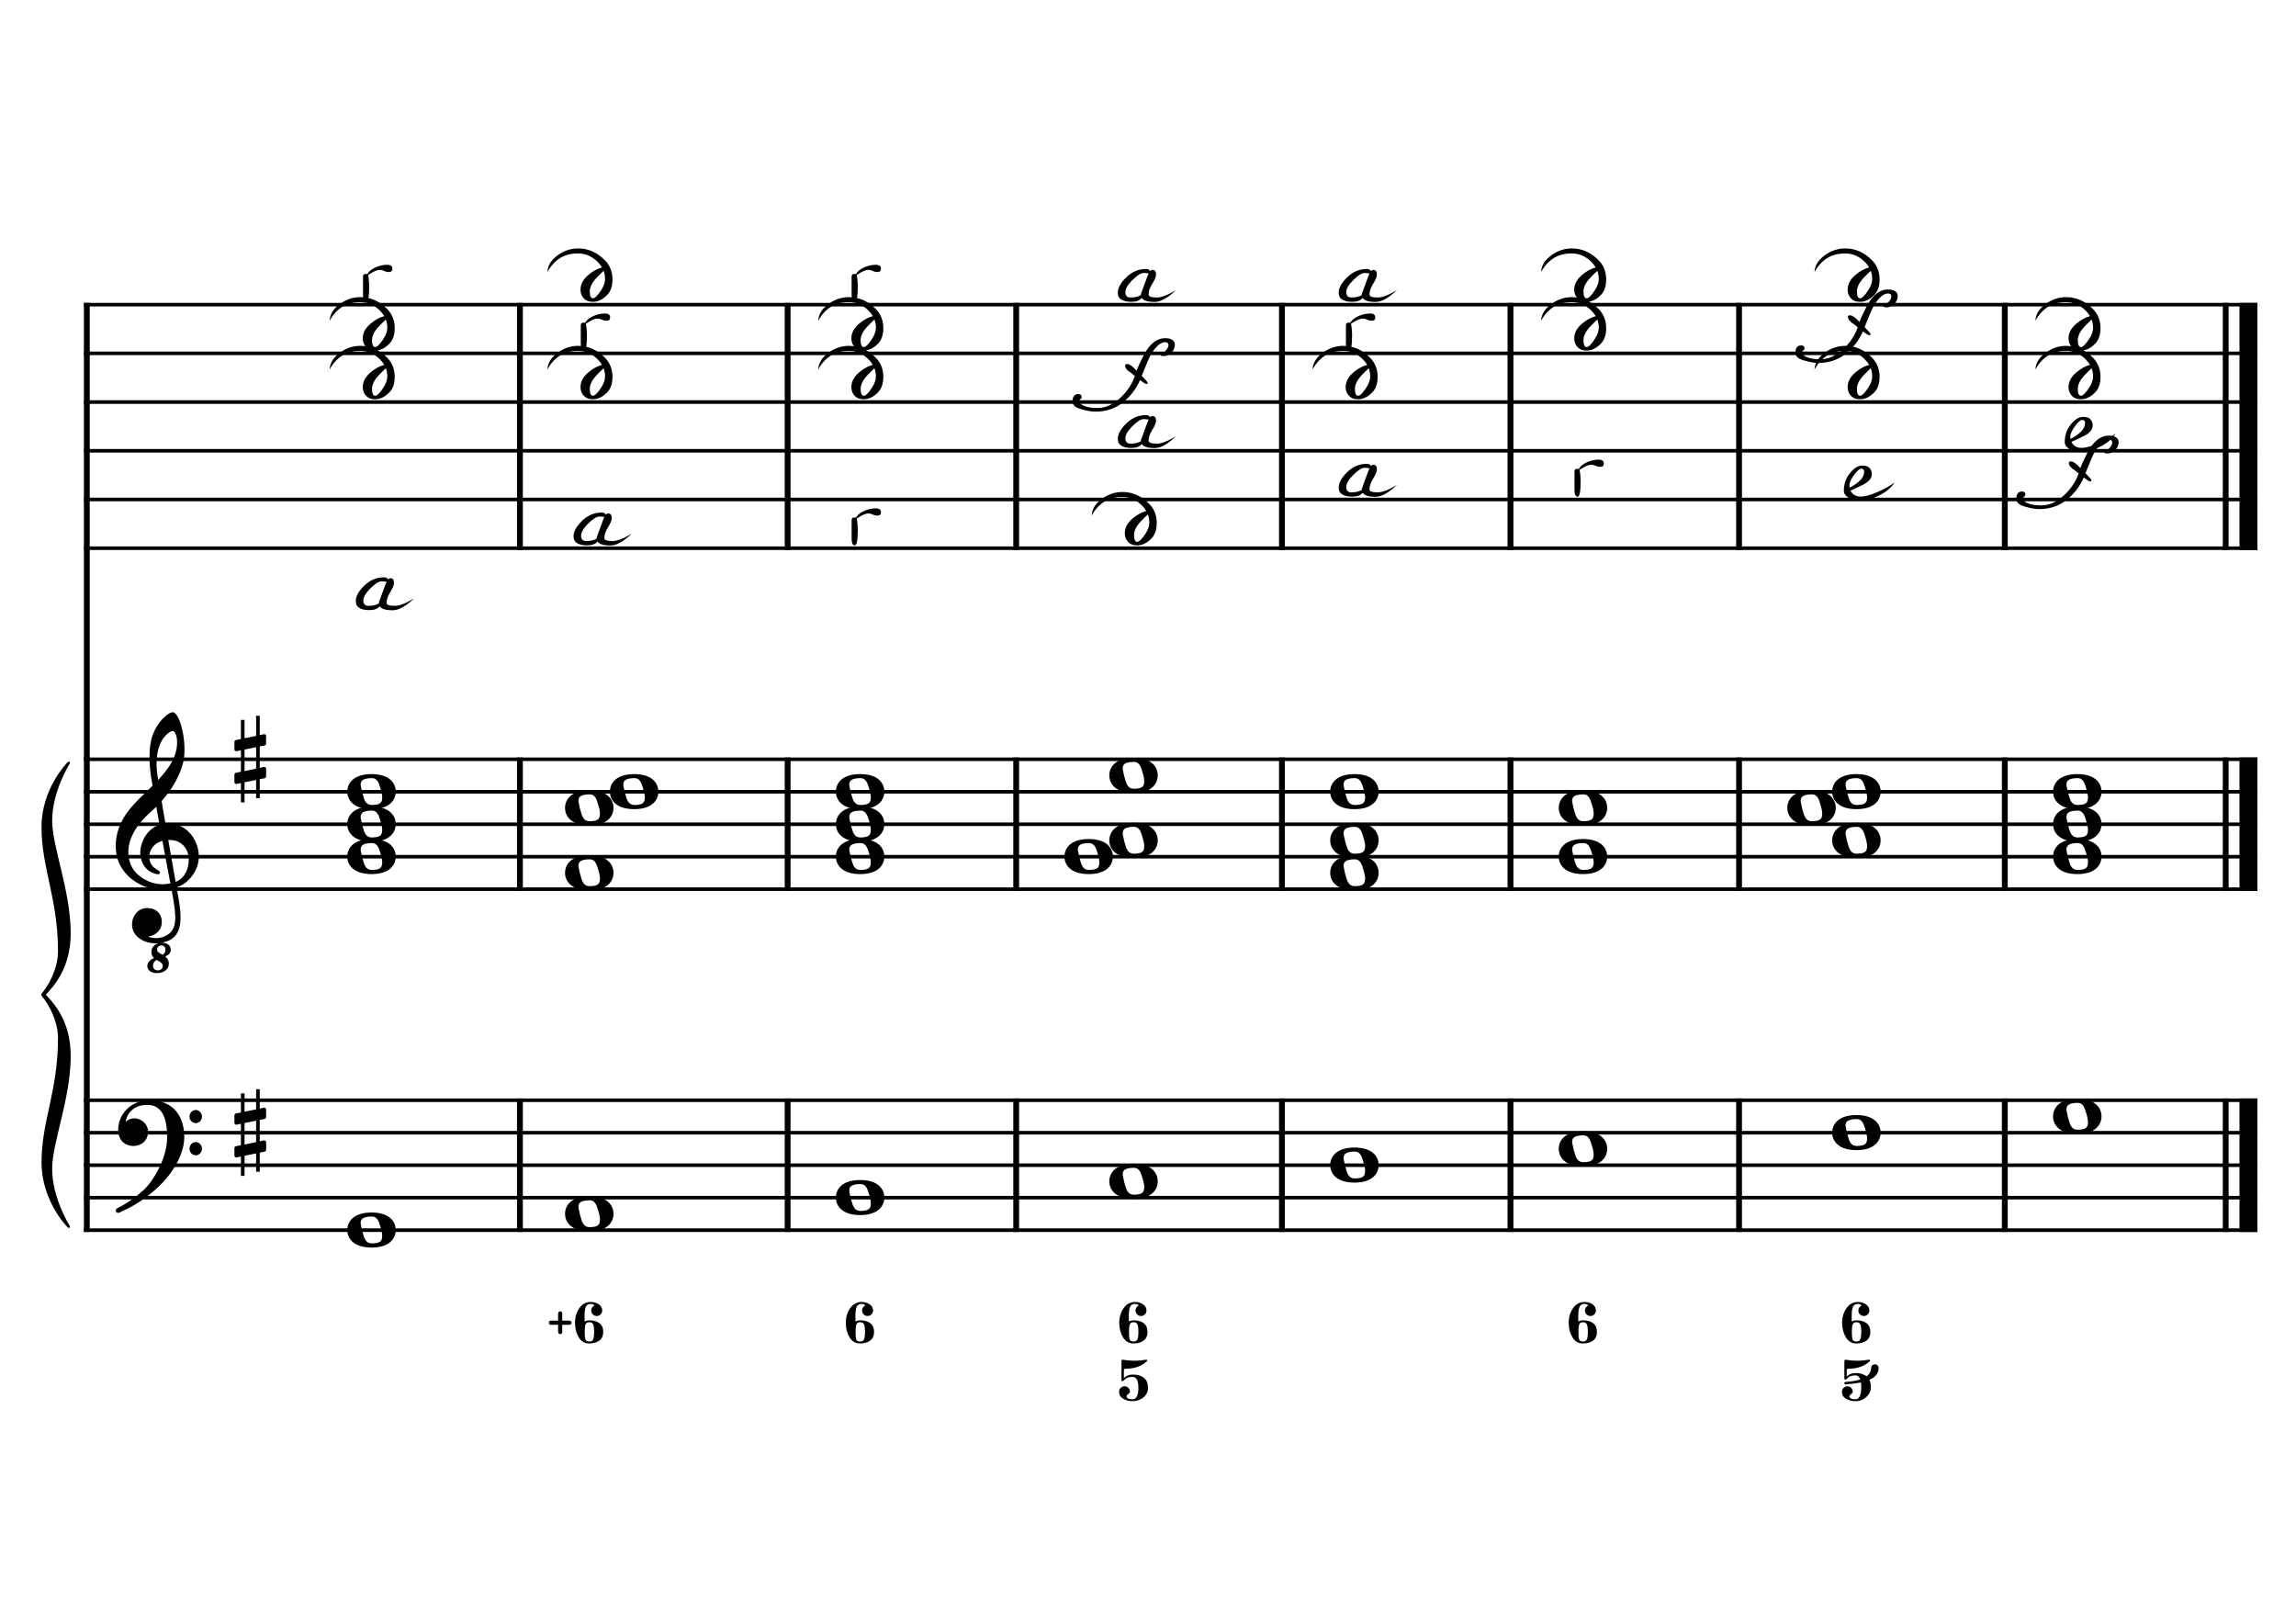 <?xml version="1.0" encoding="UTF-8" standalone="no"?>
<svg width="4209.44px" height="2976.38px" viewBox="0 0 4209.44 2976.38"
 xmlns="http://www.w3.org/2000/svg" xmlns:xlink="http://www.w3.org/1999/xlink" version="1.2" baseProfile="tiny">
<title>SolMajeur (24)</title>
<desc>Generated by MuseScore 3.6.2</desc>
<polyline class="StaffLines" fill="none" stroke="#000000" stroke-width="6.55" stroke-linejoin="bevel" points="153.819,558.425 4138.58,558.425"/>
<polyline class="StaffLines" fill="none" stroke="#000000" stroke-width="6.55" stroke-linejoin="bevel" points="153.819,647.717 4138.58,647.717"/>
<polyline class="StaffLines" fill="none" stroke="#000000" stroke-width="6.55" stroke-linejoin="bevel" points="153.819,737.008 4138.58,737.008"/>
<polyline class="StaffLines" fill="none" stroke="#000000" stroke-width="6.55" stroke-linejoin="bevel" points="153.819,826.299 4138.58,826.299"/>
<polyline class="StaffLines" fill="none" stroke="#000000" stroke-width="6.55" stroke-linejoin="bevel" points="153.819,915.591 4138.58,915.591"/>
<polyline class="StaffLines" fill="none" stroke="#000000" stroke-width="6.55" stroke-linejoin="bevel" points="153.819,1004.88 4138.58,1004.88"/>
<polyline class="StaffLines" fill="none" stroke="#000000" stroke-width="6.55" stroke-linejoin="bevel" points="153.819,1391.81 4138.58,1391.81"/>
<polyline class="StaffLines" fill="none" stroke="#000000" stroke-width="6.55" stroke-linejoin="bevel" points="153.819,1451.34 4138.58,1451.34"/>
<polyline class="StaffLines" fill="none" stroke="#000000" stroke-width="6.55" stroke-linejoin="bevel" points="153.819,1510.87 4138.58,1510.87"/>
<polyline class="StaffLines" fill="none" stroke="#000000" stroke-width="6.55" stroke-linejoin="bevel" points="153.819,1570.39 4138.58,1570.39"/>
<polyline class="StaffLines" fill="none" stroke="#000000" stroke-width="6.55" stroke-linejoin="bevel" points="153.819,1629.92 4138.58,1629.92"/>
<polyline class="StaffLines" fill="none" stroke="#000000" stroke-width="6.55" stroke-linejoin="bevel" points="153.819,2016.85 4138.58,2016.85"/>
<polyline class="StaffLines" fill="none" stroke="#000000" stroke-width="6.55" stroke-linejoin="bevel" points="153.819,2076.38 4138.58,2076.38"/>
<polyline class="StaffLines" fill="none" stroke="#000000" stroke-width="6.55" stroke-linejoin="bevel" points="153.819,2135.91 4138.58,2135.91"/>
<polyline class="StaffLines" fill="none" stroke="#000000" stroke-width="6.55" stroke-linejoin="bevel" points="153.819,2195.43 4138.58,2195.43"/>
<polyline class="StaffLines" fill="none" stroke="#000000" stroke-width="6.55" stroke-linejoin="bevel" points="153.819,2254.96 4138.58,2254.96"/>
<polyline class="BarLine" fill="none" stroke="#000000" stroke-width="10.71" stroke-linejoin="bevel" points="159.176,2013.58 159.176,2258.23"/>
<polyline class="BarLine" fill="none" stroke="#000000" stroke-width="10.71" stroke-linejoin="bevel" points="953.201,2013.58 953.201,2258.23"/>
<polyline class="BarLine" fill="none" stroke="#000000" stroke-width="10.71" stroke-linejoin="bevel" points="1444.04,2013.58 1444.04,2258.23"/>
<polyline class="BarLine" fill="none" stroke="#000000" stroke-width="10.71" stroke-linejoin="bevel" points="1863.07,2013.58 1863.07,2258.23"/>
<polyline class="BarLine" fill="none" stroke="#000000" stroke-width="10.71" stroke-linejoin="bevel" points="2350.29,2013.58 2350.29,2258.23"/>
<polyline class="BarLine" fill="none" stroke="#000000" stroke-width="10.71" stroke-linejoin="bevel" points="2769.32,2013.58 2769.32,2258.23"/>
<polyline class="BarLine" fill="none" stroke="#000000" stroke-width="10.71" stroke-linejoin="bevel" points="3188.35,2013.58 3188.35,2258.23"/>
<polyline class="BarLine" fill="none" stroke="#000000" stroke-width="10.71" stroke-linejoin="bevel" points="3675.57,2013.58 3675.57,2258.23"/>
<polyline class="BarLine" fill="none" stroke="#000000" stroke-width="10.71" stroke-linejoin="bevel" points="4080.54,2013.58 4080.54,2258.23"/>
<polyline class="BarLine" fill="none" stroke="#000000" stroke-width="32.74" stroke-linejoin="bevel" points="4122.21,2013.58 4122.21,2258.23"/>
<polyline class="BarLine" fill="none" stroke="#000000" stroke-width="10.71" stroke-linejoin="bevel" points="159.176,1388.54 159.176,2016.85"/>
<polyline class="BarLine" fill="none" stroke="#000000" stroke-width="10.71" stroke-linejoin="bevel" points="953.201,1388.54 953.201,1633.2"/>
<polyline class="BarLine" fill="none" stroke="#000000" stroke-width="10.71" stroke-linejoin="bevel" points="1444.04,1388.54 1444.04,1633.2"/>
<polyline class="BarLine" fill="none" stroke="#000000" stroke-width="10.71" stroke-linejoin="bevel" points="1863.07,1388.54 1863.07,1633.2"/>
<polyline class="BarLine" fill="none" stroke="#000000" stroke-width="10.71" stroke-linejoin="bevel" points="2350.29,1388.54 2350.29,1633.2"/>
<polyline class="BarLine" fill="none" stroke="#000000" stroke-width="10.71" stroke-linejoin="bevel" points="2769.32,1388.54 2769.32,1633.2"/>
<polyline class="BarLine" fill="none" stroke="#000000" stroke-width="10.71" stroke-linejoin="bevel" points="3188.35,1388.54 3188.35,1633.2"/>
<polyline class="BarLine" fill="none" stroke="#000000" stroke-width="10.71" stroke-linejoin="bevel" points="3675.57,1388.54 3675.57,1633.2"/>
<polyline class="BarLine" fill="none" stroke="#000000" stroke-width="10.71" stroke-linejoin="bevel" points="4080.54,1388.54 4080.54,1633.2"/>
<polyline class="BarLine" fill="none" stroke="#000000" stroke-width="32.74" stroke-linejoin="bevel" points="4122.21,1388.54 4122.21,1633.2"/>
<polyline class="BarLine" fill="none" stroke="#000000" stroke-width="10.71" stroke-linejoin="bevel" points="159.176,555.151 159.176,1391.81"/>
<polyline class="BarLine" fill="none" stroke="#000000" stroke-width="10.71" stroke-linejoin="bevel" points="953.201,555.151 953.201,1008.16"/>
<polyline class="BarLine" fill="none" stroke="#000000" stroke-width="10.71" stroke-linejoin="bevel" points="1444.04,555.151 1444.04,1008.16"/>
<polyline class="BarLine" fill="none" stroke="#000000" stroke-width="10.71" stroke-linejoin="bevel" points="1863.07,555.151 1863.07,1008.16"/>
<polyline class="BarLine" fill="none" stroke="#000000" stroke-width="10.71" stroke-linejoin="bevel" points="2350.29,555.151 2350.29,1008.16"/>
<polyline class="BarLine" fill="none" stroke="#000000" stroke-width="10.71" stroke-linejoin="bevel" points="2769.32,555.151 2769.32,1008.16"/>
<polyline class="BarLine" fill="none" stroke="#000000" stroke-width="10.71" stroke-linejoin="bevel" points="3188.35,555.151 3188.35,1008.16"/>
<polyline class="BarLine" fill="none" stroke="#000000" stroke-width="10.71" stroke-linejoin="bevel" points="3675.57,555.151 3675.57,1008.16"/>
<polyline class="BarLine" fill="none" stroke="#000000" stroke-width="10.71" stroke-linejoin="bevel" points="4080.54,555.151 4080.54,1008.16"/>
<polyline class="BarLine" fill="none" stroke="#000000" stroke-width="32.74" stroke-linejoin="bevel" points="4122.21,555.151 4122.21,1008.16"/>
<path class="Note" transform="matrix(2.381,0,0,2.381,636.699,2254.96)" d="M18.7,-13.6 C4.9,-13.6 0,-6.6 0,-0.1 C0,6.4 4.9,13.4 18.7,13.4 C32.5,13.4 37.3,6.4 37.3,-0.1 C37.3,-6.6 32.5,-13.6 18.7,-13.6 M10.4,-4.5 C10.3,-4.9 10.3,-5.3 10.3,-5.7 C10.3,-6.5 10.5,-7.3 10.9,-8 C11.6,-9 12.8,-9.7 14.3,-10 C15.6,-10.3 16.3,-10.5 18.9,-10.5 L19,-10.5 C23,-10.5 24.3,-6.8 25.4,-3 L25.7,-2 C26.5,0.6 26.9,2.8 26.9,4.5 C26.9,5.7 26.7,6.8 26.3,7.6 C25.7,8.7 24.7,9.4 23,9.8 C22.1,10 20.6,10.1 20.6,10.1 C20.1,10.1 19.7,10.2 19.3,10.2 C16.1,10.2 14.1,9 12.7,4.7 C11.5,1 11.3,-0.1 10.4,-4.5"/>
<path class="Note" transform="matrix(2.381,0,0,2.381,1035.94,2225.2)" d="M18.7,-13.6 C4.9,-13.6 0,-6.6 0,-0.1 C0,6.4 4.9,13.4 18.7,13.4 C32.5,13.4 37.3,6.4 37.3,-0.1 C37.3,-6.6 32.5,-13.6 18.7,-13.6 M10.4,-4.5 C10.3,-4.9 10.3,-5.3 10.3,-5.7 C10.3,-6.5 10.5,-7.3 10.9,-8 C11.6,-9 12.8,-9.7 14.3,-10 C15.6,-10.3 16.3,-10.5 18.9,-10.5 L19,-10.5 C23,-10.5 24.3,-6.8 25.4,-3 L25.7,-2 C26.5,0.6 26.9,2.8 26.9,4.5 C26.9,5.7 26.7,6.8 26.3,7.6 C25.7,8.7 24.7,9.4 23,9.8 C22.1,10 20.6,10.1 20.6,10.1 C20.1,10.1 19.7,10.2 19.3,10.2 C16.1,10.2 14.1,9 12.7,4.7 C11.5,1 11.3,-0.1 10.4,-4.5"/>
<path class="Note" transform="matrix(2.381,0,0,2.381,1532.5,2195.43)" d="M18.7,-13.6 C4.9,-13.6 0,-6.6 0,-0.1 C0,6.4 4.9,13.4 18.7,13.4 C32.5,13.4 37.3,6.4 37.3,-0.1 C37.3,-6.6 32.5,-13.6 18.7,-13.6 M10.4,-4.5 C10.3,-4.9 10.3,-5.3 10.3,-5.7 C10.3,-6.5 10.5,-7.3 10.9,-8 C11.6,-9 12.8,-9.7 14.3,-10 C15.6,-10.3 16.3,-10.5 18.9,-10.5 L19,-10.5 C23,-10.5 24.3,-6.8 25.4,-3 L25.7,-2 C26.5,0.6 26.9,2.8 26.9,4.5 C26.9,5.7 26.7,6.8 26.3,7.6 C25.7,8.7 24.7,9.4 23,9.8 C22.1,10 20.6,10.1 20.6,10.1 C20.1,10.1 19.7,10.2 19.3,10.2 C16.1,10.2 14.1,9 12.7,4.7 C11.5,1 11.3,-0.1 10.4,-4.5"/>
<path class="Note" transform="matrix(2.381,0,0,2.381,2033.79,2165.67)" d="M18.7,-13.6 C4.9,-13.6 0,-6.6 0,-0.1 C0,6.4 4.9,13.4 18.7,13.4 C32.5,13.4 37.3,6.4 37.3,-0.1 C37.3,-6.6 32.5,-13.6 18.7,-13.6 M10.4,-4.5 C10.3,-4.9 10.3,-5.3 10.3,-5.7 C10.3,-6.5 10.5,-7.3 10.9,-8 C11.6,-9 12.8,-9.7 14.3,-10 C15.6,-10.3 16.3,-10.5 18.9,-10.5 L19,-10.5 C23,-10.5 24.3,-6.8 25.4,-3 L25.7,-2 C26.5,0.6 26.9,2.8 26.9,4.5 C26.9,5.7 26.7,6.8 26.3,7.6 C25.7,8.7 24.7,9.4 23,9.8 C22.1,10 20.6,10.1 20.6,10.1 C20.1,10.1 19.7,10.2 19.3,10.2 C16.1,10.2 14.1,9 12.7,4.7 C11.5,1 11.3,-0.1 10.4,-4.5"/>
<path class="Note" transform="matrix(2.381,0,0,2.381,2438.75,2135.91)" d="M18.7,-13.6 C4.9,-13.6 0,-6.6 0,-0.1 C0,6.4 4.9,13.4 18.7,13.4 C32.5,13.4 37.3,6.4 37.3,-0.1 C37.3,-6.6 32.5,-13.6 18.7,-13.6 M10.4,-4.5 C10.3,-4.9 10.3,-5.3 10.3,-5.7 C10.3,-6.5 10.5,-7.3 10.9,-8 C11.6,-9 12.8,-9.7 14.3,-10 C15.6,-10.3 16.3,-10.5 18.9,-10.5 L19,-10.5 C23,-10.5 24.3,-6.8 25.4,-3 L25.7,-2 C26.5,0.6 26.9,2.8 26.9,4.5 C26.9,5.7 26.7,6.8 26.3,7.6 C25.7,8.7 24.7,9.4 23,9.8 C22.1,10 20.6,10.1 20.6,10.1 C20.1,10.1 19.7,10.2 19.3,10.2 C16.1,10.2 14.1,9 12.7,4.7 C11.5,1 11.3,-0.1 10.4,-4.5"/>
<path class="Note" transform="matrix(2.381,0,0,2.381,2857.78,2106.14)" d="M18.7,-13.6 C4.9,-13.6 0,-6.6 0,-0.1 C0,6.4 4.9,13.4 18.7,13.4 C32.5,13.4 37.3,6.4 37.3,-0.1 C37.3,-6.6 32.5,-13.6 18.7,-13.6 M10.4,-4.5 C10.3,-4.9 10.3,-5.3 10.3,-5.7 C10.3,-6.5 10.5,-7.3 10.9,-8 C11.6,-9 12.8,-9.7 14.3,-10 C15.6,-10.3 16.3,-10.5 18.9,-10.5 L19,-10.5 C23,-10.5 24.3,-6.8 25.4,-3 L25.7,-2 C26.5,0.6 26.9,2.8 26.9,4.5 C26.9,5.7 26.7,6.8 26.3,7.6 C25.7,8.7 24.7,9.4 23,9.8 C22.1,10 20.6,10.1 20.6,10.1 C20.1,10.1 19.7,10.2 19.3,10.2 C16.1,10.2 14.1,9 12.7,4.7 C11.5,1 11.3,-0.1 10.4,-4.5"/>
<path class="Note" transform="matrix(2.381,0,0,2.381,3359.07,2076.38)" d="M18.7,-13.6 C4.9,-13.6 0,-6.6 0,-0.1 C0,6.4 4.9,13.4 18.7,13.4 C32.5,13.4 37.3,6.4 37.3,-0.1 C37.3,-6.6 32.5,-13.6 18.7,-13.6 M10.4,-4.5 C10.3,-4.9 10.3,-5.3 10.3,-5.7 C10.3,-6.5 10.5,-7.3 10.9,-8 C11.6,-9 12.8,-9.7 14.3,-10 C15.6,-10.3 16.3,-10.5 18.9,-10.5 L19,-10.5 C23,-10.5 24.3,-6.8 25.4,-3 L25.7,-2 C26.5,0.6 26.9,2.8 26.9,4.5 C26.9,5.7 26.7,6.8 26.3,7.6 C25.7,8.7 24.7,9.4 23,9.8 C22.1,10 20.6,10.1 20.6,10.1 C20.1,10.1 19.7,10.2 19.3,10.2 C16.1,10.2 14.1,9 12.7,4.7 C11.5,1 11.3,-0.1 10.4,-4.5"/>
<path class="Note" transform="matrix(2.381,0,0,2.381,3764.04,2046.61)" d="M18.7,-13.6 C4.9,-13.6 0,-6.6 0,-0.1 C0,6.4 4.9,13.4 18.7,13.4 C32.5,13.4 37.3,6.4 37.3,-0.1 C37.3,-6.6 32.5,-13.6 18.7,-13.6 M10.4,-4.5 C10.3,-4.9 10.3,-5.3 10.3,-5.7 C10.3,-6.5 10.5,-7.3 10.9,-8 C11.6,-9 12.8,-9.7 14.3,-10 C15.6,-10.3 16.3,-10.5 18.9,-10.5 L19,-10.5 C23,-10.5 24.3,-6.8 25.4,-3 L25.7,-2 C26.5,0.6 26.9,2.8 26.9,4.5 C26.9,5.7 26.7,6.8 26.3,7.6 C25.7,8.7 24.7,9.4 23,9.8 C22.1,10 20.6,10.1 20.6,10.1 C20.1,10.1 19.7,10.2 19.3,10.2 C16.1,10.2 14.1,9 12.7,4.7 C11.5,1 11.3,-0.1 10.4,-4.5"/>
<path class="Note" transform="matrix(2.381,0,0,2.381,636.699,1570.39)" d="M18.7,-13.6 C4.9,-13.6 0,-6.6 0,-0.1 C0,6.4 4.9,13.4 18.7,13.4 C32.5,13.4 37.3,6.4 37.3,-0.1 C37.3,-6.6 32.5,-13.6 18.7,-13.6 M10.4,-4.5 C10.3,-4.9 10.3,-5.3 10.3,-5.7 C10.3,-6.5 10.5,-7.3 10.9,-8 C11.6,-9 12.8,-9.7 14.3,-10 C15.6,-10.3 16.3,-10.5 18.9,-10.5 L19,-10.5 C23,-10.5 24.3,-6.8 25.4,-3 L25.7,-2 C26.5,0.6 26.9,2.8 26.9,4.5 C26.9,5.7 26.7,6.8 26.3,7.6 C25.7,8.7 24.7,9.4 23,9.8 C22.1,10 20.6,10.1 20.6,10.1 C20.1,10.1 19.7,10.2 19.3,10.2 C16.1,10.2 14.1,9 12.7,4.7 C11.5,1 11.3,-0.1 10.4,-4.5"/>
<path class="Note" transform="matrix(2.381,0,0,2.381,636.699,1510.87)" d="M18.7,-13.6 C4.9,-13.6 0,-6.6 0,-0.1 C0,6.4 4.9,13.4 18.7,13.4 C32.5,13.4 37.3,6.4 37.3,-0.1 C37.3,-6.6 32.5,-13.6 18.7,-13.6 M10.4,-4.5 C10.3,-4.9 10.3,-5.3 10.3,-5.7 C10.3,-6.5 10.5,-7.3 10.9,-8 C11.6,-9 12.8,-9.7 14.3,-10 C15.6,-10.3 16.3,-10.5 18.9,-10.5 L19,-10.5 C23,-10.5 24.3,-6.8 25.4,-3 L25.7,-2 C26.5,0.6 26.9,2.8 26.9,4.5 C26.9,5.7 26.7,6.8 26.3,7.6 C25.7,8.7 24.7,9.4 23,9.8 C22.1,10 20.6,10.1 20.6,10.1 C20.1,10.1 19.7,10.2 19.3,10.2 C16.1,10.2 14.1,9 12.7,4.7 C11.5,1 11.3,-0.1 10.4,-4.5"/>
<path class="Note" transform="matrix(2.381,0,0,2.381,636.699,1451.34)" d="M18.7,-13.6 C4.9,-13.6 0,-6.6 0,-0.1 C0,6.4 4.9,13.4 18.7,13.4 C32.5,13.4 37.3,6.4 37.3,-0.1 C37.3,-6.6 32.5,-13.6 18.7,-13.6 M10.4,-4.5 C10.3,-4.9 10.3,-5.3 10.3,-5.7 C10.3,-6.5 10.5,-7.3 10.9,-8 C11.6,-9 12.8,-9.7 14.3,-10 C15.6,-10.3 16.3,-10.5 18.9,-10.5 L19,-10.5 C23,-10.5 24.3,-6.8 25.4,-3 L25.7,-2 C26.5,0.6 26.9,2.8 26.9,4.5 C26.9,5.7 26.7,6.8 26.3,7.6 C25.7,8.7 24.7,9.4 23,9.8 C22.1,10 20.6,10.1 20.6,10.1 C20.1,10.1 19.7,10.2 19.3,10.2 C16.1,10.2 14.1,9 12.7,4.7 C11.5,1 11.3,-0.1 10.4,-4.5"/>
<path class="Note" transform="matrix(2.381,0,0,2.381,1035.94,1600.16)" d="M18.7,-13.6 C4.9,-13.6 0,-6.6 0,-0.1 C0,6.4 4.9,13.4 18.7,13.4 C32.5,13.4 37.3,6.4 37.3,-0.1 C37.3,-6.6 32.5,-13.6 18.7,-13.6 M10.4,-4.5 C10.3,-4.9 10.3,-5.3 10.3,-5.7 C10.3,-6.5 10.5,-7.3 10.9,-8 C11.6,-9 12.8,-9.7 14.3,-10 C15.6,-10.3 16.3,-10.5 18.9,-10.5 L19,-10.5 C23,-10.5 24.3,-6.8 25.4,-3 L25.7,-2 C26.5,0.6 26.9,2.8 26.9,4.5 C26.9,5.7 26.7,6.8 26.3,7.6 C25.7,8.7 24.7,9.4 23,9.8 C22.1,10 20.6,10.1 20.6,10.1 C20.1,10.1 19.7,10.2 19.3,10.2 C16.1,10.2 14.1,9 12.7,4.7 C11.5,1 11.3,-0.1 10.4,-4.5"/>
<path class="Note" transform="matrix(2.381,0,0,2.381,1035.94,1481.1)" d="M18.7,-13.6 C4.9,-13.6 0,-6.6 0,-0.1 C0,6.4 4.9,13.4 18.7,13.4 C32.5,13.4 37.3,6.4 37.3,-0.1 C37.3,-6.6 32.5,-13.6 18.7,-13.6 M10.4,-4.5 C10.3,-4.9 10.3,-5.3 10.3,-5.7 C10.3,-6.5 10.5,-7.3 10.9,-8 C11.6,-9 12.8,-9.7 14.3,-10 C15.6,-10.3 16.3,-10.5 18.9,-10.5 L19,-10.5 C23,-10.5 24.3,-6.8 25.4,-3 L25.7,-2 C26.5,0.6 26.9,2.8 26.9,4.5 C26.9,5.7 26.7,6.8 26.3,7.6 C25.7,8.7 24.7,9.4 23,9.8 C22.1,10 20.6,10.1 20.6,10.1 C20.1,10.1 19.7,10.2 19.3,10.2 C16.1,10.2 14.1,9 12.7,4.7 C11.5,1 11.3,-0.1 10.4,-4.5"/>
<path class="Note" transform="matrix(2.381,0,0,2.381,1118.2,1451.34)" d="M18.7,-13.6 C4.9,-13.6 0,-6.6 0,-0.1 C0,6.4 4.9,13.4 18.7,13.4 C32.5,13.4 37.3,6.4 37.3,-0.1 C37.3,-6.6 32.5,-13.6 18.7,-13.6 M10.4,-4.5 C10.3,-4.9 10.3,-5.3 10.3,-5.7 C10.3,-6.5 10.5,-7.3 10.9,-8 C11.6,-9 12.8,-9.7 14.3,-10 C15.6,-10.3 16.3,-10.5 18.9,-10.5 L19,-10.5 C23,-10.5 24.3,-6.8 25.4,-3 L25.7,-2 C26.5,0.6 26.9,2.8 26.9,4.5 C26.9,5.7 26.7,6.8 26.3,7.6 C25.7,8.7 24.7,9.4 23,9.8 C22.1,10 20.6,10.1 20.6,10.1 C20.1,10.1 19.7,10.2 19.3,10.2 C16.1,10.2 14.1,9 12.7,4.7 C11.5,1 11.3,-0.1 10.4,-4.5"/>
<path class="Note" transform="matrix(2.381,0,0,2.381,1532.5,1570.39)" d="M18.7,-13.6 C4.9,-13.6 0,-6.6 0,-0.1 C0,6.4 4.9,13.4 18.7,13.4 C32.5,13.4 37.3,6.4 37.3,-0.1 C37.3,-6.6 32.5,-13.6 18.7,-13.6 M10.4,-4.5 C10.3,-4.9 10.3,-5.3 10.3,-5.7 C10.3,-6.5 10.5,-7.3 10.9,-8 C11.6,-9 12.8,-9.7 14.3,-10 C15.6,-10.3 16.3,-10.5 18.9,-10.5 L19,-10.5 C23,-10.5 24.3,-6.8 25.4,-3 L25.7,-2 C26.5,0.6 26.9,2.8 26.9,4.5 C26.9,5.7 26.7,6.8 26.3,7.6 C25.7,8.7 24.7,9.4 23,9.8 C22.1,10 20.6,10.1 20.6,10.1 C20.1,10.1 19.7,10.2 19.3,10.2 C16.1,10.2 14.1,9 12.7,4.7 C11.5,1 11.3,-0.1 10.4,-4.5"/>
<path class="Note" transform="matrix(2.381,0,0,2.381,1532.5,1510.87)" d="M18.7,-13.6 C4.9,-13.6 0,-6.6 0,-0.1 C0,6.4 4.9,13.4 18.7,13.4 C32.5,13.4 37.3,6.4 37.3,-0.1 C37.3,-6.6 32.5,-13.6 18.7,-13.6 M10.4,-4.5 C10.3,-4.9 10.3,-5.3 10.3,-5.7 C10.3,-6.5 10.5,-7.3 10.9,-8 C11.6,-9 12.8,-9.7 14.3,-10 C15.6,-10.3 16.3,-10.5 18.9,-10.5 L19,-10.5 C23,-10.5 24.3,-6.8 25.4,-3 L25.7,-2 C26.5,0.6 26.9,2.8 26.9,4.5 C26.9,5.7 26.7,6.8 26.3,7.6 C25.7,8.7 24.7,9.4 23,9.8 C22.1,10 20.6,10.1 20.6,10.1 C20.1,10.1 19.7,10.2 19.3,10.2 C16.1,10.2 14.1,9 12.7,4.7 C11.5,1 11.3,-0.1 10.4,-4.5"/>
<path class="Note" transform="matrix(2.381,0,0,2.381,1532.5,1451.34)" d="M18.7,-13.6 C4.9,-13.6 0,-6.6 0,-0.1 C0,6.4 4.9,13.4 18.7,13.4 C32.5,13.4 37.3,6.4 37.3,-0.1 C37.3,-6.6 32.5,-13.6 18.7,-13.6 M10.4,-4.5 C10.3,-4.9 10.3,-5.3 10.3,-5.7 C10.3,-6.5 10.5,-7.3 10.9,-8 C11.6,-9 12.8,-9.7 14.3,-10 C15.6,-10.3 16.3,-10.5 18.9,-10.5 L19,-10.5 C23,-10.5 24.3,-6.8 25.4,-3 L25.7,-2 C26.5,0.6 26.9,2.8 26.9,4.5 C26.9,5.7 26.7,6.8 26.3,7.6 C25.7,8.7 24.7,9.4 23,9.8 C22.1,10 20.6,10.1 20.6,10.1 C20.1,10.1 19.7,10.2 19.3,10.2 C16.1,10.2 14.1,9 12.7,4.7 C11.5,1 11.3,-0.1 10.4,-4.5"/>
<path class="Note" transform="matrix(2.381,0,0,2.381,1951.53,1570.39)" d="M18.7,-13.6 C4.9,-13.6 0,-6.6 0,-0.1 C0,6.4 4.9,13.4 18.7,13.4 C32.5,13.4 37.3,6.4 37.3,-0.1 C37.3,-6.6 32.5,-13.6 18.7,-13.6 M10.4,-4.5 C10.3,-4.9 10.3,-5.3 10.3,-5.7 C10.3,-6.5 10.5,-7.3 10.9,-8 C11.6,-9 12.8,-9.7 14.3,-10 C15.6,-10.3 16.3,-10.5 18.9,-10.5 L19,-10.5 C23,-10.5 24.3,-6.8 25.4,-3 L25.7,-2 C26.5,0.6 26.9,2.8 26.9,4.5 C26.9,5.7 26.7,6.8 26.3,7.6 C25.7,8.7 24.7,9.4 23,9.8 C22.1,10 20.6,10.1 20.6,10.1 C20.1,10.1 19.7,10.2 19.3,10.2 C16.1,10.2 14.1,9 12.7,4.7 C11.5,1 11.3,-0.1 10.4,-4.5"/>
<path class="Note" transform="matrix(2.381,0,0,2.381,2033.79,1540.63)" d="M18.7,-13.6 C4.9,-13.6 0,-6.6 0,-0.1 C0,6.4 4.9,13.4 18.7,13.4 C32.5,13.4 37.3,6.4 37.3,-0.1 C37.3,-6.6 32.5,-13.6 18.7,-13.6 M10.4,-4.5 C10.3,-4.9 10.3,-5.3 10.3,-5.7 C10.3,-6.5 10.5,-7.3 10.9,-8 C11.6,-9 12.8,-9.7 14.3,-10 C15.6,-10.3 16.3,-10.5 18.9,-10.5 L19,-10.5 C23,-10.5 24.3,-6.8 25.4,-3 L25.7,-2 C26.5,0.6 26.9,2.8 26.9,4.5 C26.9,5.7 26.7,6.8 26.3,7.6 C25.7,8.7 24.7,9.4 23,9.8 C22.1,10 20.6,10.1 20.6,10.1 C20.1,10.1 19.7,10.2 19.3,10.2 C16.1,10.2 14.1,9 12.7,4.7 C11.5,1 11.3,-0.1 10.4,-4.5"/>
<path class="Note" transform="matrix(2.381,0,0,2.381,2033.79,1421.57)" d="M18.7,-13.6 C4.9,-13.6 0,-6.6 0,-0.1 C0,6.4 4.9,13.4 18.7,13.4 C32.5,13.4 37.3,6.4 37.3,-0.1 C37.3,-6.6 32.5,-13.6 18.7,-13.6 M10.4,-4.5 C10.3,-4.9 10.3,-5.3 10.3,-5.7 C10.3,-6.5 10.5,-7.3 10.9,-8 C11.6,-9 12.8,-9.7 14.3,-10 C15.6,-10.3 16.3,-10.5 18.9,-10.5 L19,-10.5 C23,-10.5 24.3,-6.8 25.4,-3 L25.7,-2 C26.5,0.6 26.9,2.8 26.9,4.5 C26.9,5.7 26.7,6.8 26.3,7.6 C25.7,8.7 24.7,9.4 23,9.8 C22.1,10 20.6,10.1 20.6,10.1 C20.1,10.1 19.7,10.2 19.3,10.2 C16.1,10.2 14.1,9 12.7,4.7 C11.5,1 11.3,-0.1 10.4,-4.5"/>
<path class="Note" transform="matrix(2.381,0,0,2.381,2438.75,1600.16)" d="M18.7,-13.6 C4.9,-13.6 0,-6.6 0,-0.1 C0,6.4 4.9,13.4 18.7,13.4 C32.5,13.4 37.3,6.4 37.3,-0.1 C37.3,-6.6 32.5,-13.6 18.7,-13.6 M10.4,-4.5 C10.3,-4.9 10.3,-5.3 10.3,-5.7 C10.3,-6.5 10.5,-7.3 10.9,-8 C11.6,-9 12.8,-9.7 14.3,-10 C15.6,-10.3 16.3,-10.5 18.9,-10.5 L19,-10.5 C23,-10.5 24.3,-6.8 25.4,-3 L25.7,-2 C26.5,0.6 26.9,2.8 26.9,4.5 C26.9,5.7 26.7,6.8 26.3,7.6 C25.7,8.7 24.7,9.4 23,9.8 C22.1,10 20.6,10.1 20.6,10.1 C20.1,10.1 19.7,10.2 19.3,10.2 C16.1,10.2 14.1,9 12.7,4.7 C11.5,1 11.3,-0.1 10.4,-4.5"/>
<path class="Note" transform="matrix(2.381,0,0,2.381,2438.75,1540.63)" d="M18.7,-13.6 C4.9,-13.6 0,-6.6 0,-0.1 C0,6.4 4.9,13.4 18.7,13.4 C32.5,13.4 37.3,6.4 37.3,-0.1 C37.3,-6.6 32.5,-13.6 18.7,-13.6 M10.4,-4.5 C10.3,-4.9 10.3,-5.3 10.3,-5.7 C10.3,-6.5 10.5,-7.3 10.9,-8 C11.6,-9 12.8,-9.7 14.3,-10 C15.6,-10.3 16.3,-10.5 18.9,-10.5 L19,-10.5 C23,-10.5 24.3,-6.8 25.4,-3 L25.7,-2 C26.5,0.6 26.9,2.8 26.9,4.5 C26.9,5.7 26.7,6.8 26.3,7.6 C25.7,8.7 24.7,9.4 23,9.8 C22.1,10 20.6,10.1 20.6,10.1 C20.1,10.1 19.7,10.2 19.3,10.2 C16.1,10.2 14.1,9 12.7,4.7 C11.5,1 11.3,-0.1 10.4,-4.5"/>
<path class="Note" transform="matrix(2.381,0,0,2.381,2438.75,1451.34)" d="M18.7,-13.6 C4.9,-13.6 0,-6.6 0,-0.1 C0,6.4 4.9,13.4 18.7,13.4 C32.5,13.4 37.3,6.4 37.3,-0.1 C37.3,-6.6 32.5,-13.6 18.7,-13.6 M10.4,-4.5 C10.3,-4.9 10.3,-5.3 10.3,-5.7 C10.3,-6.5 10.5,-7.3 10.9,-8 C11.6,-9 12.8,-9.7 14.3,-10 C15.6,-10.3 16.3,-10.5 18.9,-10.5 L19,-10.5 C23,-10.5 24.3,-6.8 25.4,-3 L25.7,-2 C26.5,0.6 26.9,2.8 26.9,4.5 C26.9,5.7 26.7,6.8 26.3,7.6 C25.7,8.7 24.7,9.4 23,9.8 C22.1,10 20.6,10.1 20.6,10.1 C20.1,10.1 19.7,10.2 19.3,10.2 C16.1,10.2 14.1,9 12.7,4.7 C11.5,1 11.3,-0.1 10.4,-4.5"/>
<path class="Note" transform="matrix(2.381,0,0,2.381,2857.78,1570.39)" d="M18.7,-13.6 C4.9,-13.6 0,-6.6 0,-0.1 C0,6.4 4.9,13.4 18.7,13.4 C32.5,13.4 37.3,6.4 37.3,-0.1 C37.3,-6.6 32.5,-13.6 18.7,-13.6 M10.4,-4.5 C10.3,-4.9 10.3,-5.3 10.3,-5.7 C10.3,-6.5 10.5,-7.3 10.9,-8 C11.6,-9 12.8,-9.7 14.3,-10 C15.6,-10.3 16.3,-10.5 18.9,-10.5 L19,-10.5 C23,-10.5 24.3,-6.8 25.4,-3 L25.7,-2 C26.5,0.6 26.9,2.8 26.9,4.5 C26.9,5.7 26.7,6.8 26.3,7.6 C25.7,8.7 24.7,9.4 23,9.8 C22.1,10 20.6,10.1 20.6,10.1 C20.1,10.1 19.7,10.2 19.3,10.2 C16.1,10.2 14.1,9 12.7,4.7 C11.5,1 11.3,-0.1 10.4,-4.5"/>
<path class="Note" transform="matrix(2.381,0,0,2.381,2857.78,1481.1)" d="M18.7,-13.6 C4.9,-13.6 0,-6.6 0,-0.1 C0,6.4 4.9,13.4 18.7,13.4 C32.5,13.4 37.3,6.4 37.3,-0.1 C37.3,-6.6 32.5,-13.6 18.7,-13.6 M10.4,-4.5 C10.3,-4.9 10.3,-5.3 10.3,-5.7 C10.3,-6.5 10.5,-7.3 10.9,-8 C11.6,-9 12.8,-9.7 14.3,-10 C15.6,-10.3 16.3,-10.5 18.9,-10.5 L19,-10.5 C23,-10.5 24.3,-6.8 25.4,-3 L25.7,-2 C26.5,0.6 26.9,2.8 26.9,4.5 C26.9,5.7 26.7,6.8 26.3,7.6 C25.7,8.7 24.7,9.4 23,9.8 C22.1,10 20.6,10.1 20.6,10.1 C20.1,10.1 19.7,10.2 19.3,10.2 C16.1,10.2 14.1,9 12.7,4.7 C11.5,1 11.3,-0.1 10.4,-4.5"/>
<path class="Note" transform="matrix(2.381,0,0,2.381,3359.07,1540.63)" d="M18.7,-13.6 C4.9,-13.6 0,-6.6 0,-0.1 C0,6.4 4.9,13.4 18.7,13.4 C32.5,13.4 37.3,6.4 37.3,-0.1 C37.3,-6.6 32.5,-13.6 18.7,-13.6 M10.4,-4.5 C10.3,-4.9 10.3,-5.3 10.3,-5.7 C10.3,-6.5 10.5,-7.3 10.9,-8 C11.6,-9 12.8,-9.7 14.3,-10 C15.6,-10.3 16.3,-10.5 18.9,-10.5 L19,-10.5 C23,-10.5 24.3,-6.8 25.4,-3 L25.7,-2 C26.5,0.6 26.9,2.8 26.9,4.5 C26.9,5.7 26.7,6.8 26.3,7.6 C25.7,8.7 24.7,9.4 23,9.8 C22.1,10 20.6,10.1 20.6,10.1 C20.1,10.1 19.7,10.2 19.3,10.2 C16.1,10.2 14.1,9 12.7,4.7 C11.5,1 11.3,-0.1 10.4,-4.5"/>
<path class="Note" transform="matrix(2.381,0,0,2.381,3276.81,1481.1)" d="M18.7,-13.6 C4.9,-13.6 0,-6.6 0,-0.1 C0,6.4 4.9,13.4 18.7,13.4 C32.5,13.4 37.3,6.4 37.3,-0.1 C37.3,-6.6 32.5,-13.6 18.7,-13.6 M10.4,-4.5 C10.3,-4.9 10.3,-5.3 10.3,-5.7 C10.3,-6.5 10.5,-7.3 10.9,-8 C11.6,-9 12.8,-9.7 14.3,-10 C15.6,-10.3 16.3,-10.5 18.9,-10.5 L19,-10.5 C23,-10.5 24.3,-6.8 25.4,-3 L25.7,-2 C26.5,0.6 26.9,2.8 26.9,4.5 C26.9,5.7 26.7,6.8 26.3,7.6 C25.7,8.7 24.7,9.4 23,9.8 C22.1,10 20.6,10.1 20.6,10.1 C20.1,10.1 19.7,10.2 19.3,10.2 C16.1,10.2 14.1,9 12.7,4.7 C11.5,1 11.3,-0.1 10.4,-4.5"/>
<path class="Note" transform="matrix(2.381,0,0,2.381,3359.07,1451.34)" d="M18.7,-13.6 C4.9,-13.6 0,-6.6 0,-0.1 C0,6.4 4.9,13.4 18.7,13.4 C32.5,13.4 37.3,6.4 37.3,-0.1 C37.3,-6.6 32.5,-13.6 18.7,-13.6 M10.4,-4.5 C10.3,-4.9 10.3,-5.3 10.3,-5.7 C10.3,-6.5 10.5,-7.3 10.9,-8 C11.6,-9 12.8,-9.7 14.3,-10 C15.6,-10.3 16.3,-10.5 18.9,-10.5 L19,-10.5 C23,-10.5 24.3,-6.8 25.4,-3 L25.7,-2 C26.5,0.6 26.9,2.8 26.9,4.5 C26.9,5.7 26.7,6.8 26.3,7.6 C25.7,8.7 24.7,9.4 23,9.8 C22.1,10 20.6,10.1 20.6,10.1 C20.1,10.1 19.7,10.2 19.3,10.2 C16.1,10.2 14.1,9 12.7,4.7 C11.5,1 11.3,-0.1 10.4,-4.5"/>
<path class="Note" transform="matrix(2.381,0,0,2.381,3764.04,1570.39)" d="M18.7,-13.6 C4.9,-13.6 0,-6.6 0,-0.1 C0,6.4 4.9,13.4 18.7,13.4 C32.5,13.4 37.3,6.4 37.3,-0.1 C37.3,-6.6 32.5,-13.6 18.7,-13.6 M10.4,-4.5 C10.3,-4.9 10.3,-5.3 10.3,-5.7 C10.3,-6.5 10.5,-7.3 10.9,-8 C11.6,-9 12.8,-9.7 14.3,-10 C15.6,-10.3 16.3,-10.5 18.9,-10.5 L19,-10.5 C23,-10.5 24.3,-6.8 25.4,-3 L25.7,-2 C26.5,0.6 26.9,2.8 26.9,4.5 C26.9,5.7 26.7,6.8 26.3,7.6 C25.7,8.7 24.7,9.4 23,9.8 C22.1,10 20.6,10.1 20.6,10.1 C20.1,10.1 19.7,10.2 19.3,10.2 C16.1,10.2 14.1,9 12.7,4.7 C11.5,1 11.3,-0.1 10.4,-4.5"/>
<path class="Note" transform="matrix(2.381,0,0,2.381,3764.04,1510.87)" d="M18.7,-13.6 C4.9,-13.6 0,-6.6 0,-0.1 C0,6.4 4.9,13.4 18.7,13.4 C32.5,13.4 37.3,6.4 37.3,-0.1 C37.3,-6.6 32.5,-13.6 18.7,-13.6 M10.4,-4.5 C10.3,-4.9 10.3,-5.3 10.3,-5.7 C10.3,-6.5 10.5,-7.3 10.9,-8 C11.6,-9 12.8,-9.7 14.3,-10 C15.6,-10.3 16.3,-10.5 18.9,-10.5 L19,-10.5 C23,-10.5 24.3,-6.8 25.4,-3 L25.7,-2 C26.5,0.6 26.9,2.8 26.9,4.5 C26.9,5.7 26.7,6.8 26.3,7.6 C25.7,8.7 24.7,9.4 23,9.8 C22.1,10 20.6,10.1 20.6,10.1 C20.1,10.1 19.7,10.2 19.3,10.2 C16.1,10.2 14.1,9 12.7,4.7 C11.5,1 11.3,-0.1 10.4,-4.5"/>
<path class="Note" transform="matrix(2.381,0,0,2.381,3764.04,1451.34)" d="M18.7,-13.6 C4.9,-13.6 0,-6.6 0,-0.1 C0,6.4 4.9,13.4 18.7,13.4 C32.5,13.4 37.3,6.4 37.3,-0.1 C37.3,-6.6 32.5,-13.6 18.7,-13.6 M10.4,-4.5 C10.3,-4.9 10.3,-5.3 10.3,-5.7 C10.3,-6.5 10.5,-7.3 10.9,-8 C11.6,-9 12.8,-9.7 14.3,-10 C15.6,-10.3 16.3,-10.5 18.9,-10.5 L19,-10.5 C23,-10.5 24.3,-6.8 25.4,-3 L25.7,-2 C26.5,0.6 26.9,2.8 26.9,4.5 C26.9,5.7 26.7,6.8 26.3,7.6 C25.7,8.7 24.7,9.4 23,9.8 C22.1,10 20.6,10.1 20.6,10.1 C20.1,10.1 19.7,10.2 19.3,10.2 C16.1,10.2 14.1,9 12.7,4.7 C11.5,1 11.3,-0.1 10.4,-4.5"/>
<path class="Note" d="M715.518,1059.89 C720.089,1059.89 722.375,1062.75 722.375,1068.49 C722.375,1072.52 719.857,1078.52 714.821,1086.5 C710.792,1092.93 708.778,1099.21 708.778,1105.33 C708.778,1108.81 713.852,1110.56 724.002,1110.56 C732.369,1110.56 744.029,1106.02 758.981,1096.96 C743.951,1111.45 730.897,1118.69 719.818,1118.69 C709.824,1118.69 702.851,1117.18 698.9,1114.16 C697.893,1113.38 697.041,1112.45 696.343,1111.37 C692.47,1116.09 686.001,1118.46 676.936,1118.46 C668.259,1118.46 661.596,1116.68 656.948,1113.11 C653.849,1110.71 652.299,1106.88 652.299,1101.61 C652.299,1093.24 657.258,1084.1 667.174,1074.18 C677.788,1063.57 690.068,1058.26 704.013,1058.26 C707.5,1058.26 710.056,1059.54 711.683,1062.1 C713,1060.62 714.279,1059.89 715.518,1059.89 M694.716,1106.14 C694.639,1105.52 694.6,1104.9 694.6,1104.28 C694.6,1103.97 698.551,1093.16 706.454,1071.86 C707.228,1069.77 708.003,1067.98 708.778,1066.51 C705.756,1065.89 702.774,1065.58 699.83,1065.58 C694.406,1065.58 687.201,1070.19 678.214,1079.41 C670.157,1087.62 666.129,1094.71 666.129,1100.68 C666.129,1107.26 669.266,1110.56 675.542,1110.56 C683.134,1110.56 689.526,1109.08 694.716,1106.14"/>
<path class="Note" d="M604.43,587.916 C604.739,576.217 611.209,565.836 623.837,556.771 C635.07,548.714 647.35,544.685 660.676,544.685 C679.347,544.685 695.81,552.007 710.065,566.649 C719.13,576.024 723.662,587.645 723.662,601.513 C723.662,613.986 720.331,623.554 713.668,630.217 C705.533,638.429 696.933,642.535 687.869,642.535 C681.671,642.535 676.868,641.14 673.459,638.351 C667.881,633.78 665.092,627.66 665.092,619.99 C665.092,610.073 670.05,601.009 679.967,592.797 C688.101,586.056 696.275,581.64 704.487,579.549 C702.318,575.83 699.568,572.344 696.236,569.09 C685.855,558.941 674.079,553.866 660.908,553.866 C647.195,553.866 635.845,556.849 626.858,562.814 C617.561,568.935 610.085,577.302 604.43,587.916 M707.392,585.708 C703.131,589.659 698.87,593.881 694.609,598.375 C686.242,607.207 682.058,615.574 682.058,623.476 C682.058,631.921 683.995,636.143 687.869,636.143 C691.355,636.143 696.236,631.379 702.512,621.849 C707.547,614.257 710.065,607.284 710.065,600.931 C710.065,595.508 709.174,590.434 707.392,585.708"/>
<path class="Note" d="M671.242,553.244 C667.446,553.244 665.547,549.176 665.547,541.041 L665.547,506.992 C665.547,503.738 667.136,502.111 670.312,502.111 C671.707,502.111 672.753,502.227 673.45,502.459 C675.929,498.121 679.996,494.48 685.652,491.536 C693.554,487.43 701.573,485.376 709.708,485.376 C716.138,485.376 719.353,487.778 719.353,492.582 C719.353,496.61 717.184,498.624 712.845,498.624 C709.746,498.624 706.802,497.927 704.013,496.533 C701.534,495.293 698.9,494.673 696.111,494.673 C691.308,494.673 684.219,497.811 674.844,504.086 C676.161,510.362 676.82,517.683 676.82,526.05 C676.82,544.179 674.961,553.244 671.242,553.244"/>
<path class="Note" d="M604.43,677.207 C604.739,665.509 611.209,655.127 623.837,646.063 C635.07,638.005 647.35,633.977 660.676,633.977 C679.347,633.977 695.81,641.298 710.065,655.941 C719.13,665.315 723.662,676.936 723.662,690.804 C723.662,703.277 720.331,712.845 713.668,719.508 C705.533,727.72 696.933,731.826 687.869,731.826 C681.671,731.826 676.868,730.432 673.459,727.643 C667.881,723.072 665.092,716.951 665.092,709.281 C665.092,699.365 670.05,690.3 679.967,682.088 C688.101,675.348 696.275,670.932 704.487,668.84 C702.318,665.121 699.568,661.635 696.236,658.381 C685.855,648.232 674.079,643.157 660.908,643.157 C647.195,643.157 635.845,646.14 626.858,652.106 C617.561,658.226 610.085,666.593 604.43,677.207 M707.392,674.999 C703.131,678.95 698.87,683.173 694.609,687.666 C686.242,696.498 682.058,704.865 682.058,712.768 C682.058,721.212 683.995,725.435 687.869,725.435 C691.355,725.435 696.236,720.67 702.512,711.141 C707.547,703.548 710.065,696.576 710.065,690.223 C710.065,684.8 709.174,679.725 707.392,674.999"/>
<path class="Note" d="M1114.76,941.13 C1119.33,941.13 1121.62,943.997 1121.62,949.73 C1121.62,953.758 1119.1,959.763 1114.07,967.742 C1110.04,974.173 1108.02,980.448 1108.02,986.568 C1108.02,990.055 1113.1,991.798 1123.25,991.798 C1131.61,991.798 1143.27,987.266 1158.23,978.201 C1143.2,992.689 1130.14,999.933 1119.06,999.933 C1109.07,999.933 1102.1,998.422 1098.15,995.401 C1097.14,994.626 1096.29,993.696 1095.59,992.611 C1091.71,997.337 1085.25,999.7 1076.18,999.7 C1067.5,999.7 1060.84,997.918 1056.19,994.355 C1053.09,991.953 1051.54,988.118 1051.54,982.85 C1051.54,974.483 1056.5,965.341 1066.42,955.424 C1077.03,944.81 1089.31,939.503 1103.26,939.503 C1106.74,939.503 1109.3,940.781 1110.93,943.338 C1112.25,941.866 1113.52,941.13 1114.76,941.13 M1093.96,987.382 C1093.88,986.762 1093.85,986.142 1093.85,985.523 C1093.85,985.213 1097.8,974.405 1105.7,953.1 C1106.47,951.008 1107.25,949.226 1108.02,947.754 C1105,947.134 1102.02,946.824 1099.07,946.824 C1093.65,946.824 1086.45,951.434 1077.46,960.653 C1069.4,968.866 1065.37,975.955 1065.37,981.92 C1065.37,988.505 1068.51,991.798 1074.79,991.798 C1082.38,991.798 1088.77,990.326 1093.96,987.382"/>
<path class="Note" d="M1070.49,642.535 C1066.69,642.535 1064.79,638.468 1064.79,630.333 L1064.79,596.283 C1064.79,593.029 1066.38,591.402 1069.56,591.402 C1070.95,591.402 1072,591.518 1072.69,591.751 C1075.17,587.412 1079.24,583.771 1084.9,580.827 C1092.8,576.721 1100.82,574.668 1108.95,574.668 C1115.38,574.668 1118.6,577.069 1118.6,581.873 C1118.6,585.902 1116.43,587.916 1112.09,587.916 C1108.99,587.916 1106.05,587.219 1103.26,585.824 C1100.78,584.584 1098.15,583.965 1095.36,583.965 C1090.55,583.965 1083.46,587.102 1074.09,593.378 C1075.41,599.653 1076.07,606.974 1076.07,615.342 C1076.07,633.471 1074.21,642.535 1070.49,642.535"/>
<path class="Note" d="M1003.67,498.624 C1003.98,486.926 1010.45,476.544 1023.08,467.48 C1034.32,459.423 1046.6,455.394 1059.92,455.394 C1078.59,455.394 1095.06,462.715 1109.31,477.358 C1118.37,486.732 1122.91,498.353 1122.91,512.221 C1122.91,524.694 1119.58,534.263 1112.91,540.925 C1104.78,549.138 1096.18,553.244 1087.11,553.244 C1080.92,553.244 1076.11,551.849 1072.7,549.06 C1067.13,544.489 1064.34,538.369 1064.34,530.699 C1064.34,520.782 1069.3,511.718 1079.21,503.505 C1087.35,496.765 1095.52,492.349 1103.73,490.257 C1101.56,486.539 1098.81,483.052 1095.48,479.798 C1085.1,469.649 1073.32,464.575 1060.15,464.575 C1046.44,464.575 1035.09,467.557 1026.1,473.523 C1016.81,479.643 1009.33,488.011 1003.67,498.624 M1106.64,496.416 C1102.38,500.368 1098.12,504.59 1093.85,509.083 C1085.49,517.916 1081.3,526.283 1081.3,534.185 C1081.3,542.63 1083.24,546.852 1087.11,546.852 C1090.6,546.852 1095.48,542.087 1101.76,532.558 C1106.79,524.966 1109.31,517.993 1109.31,511.64 C1109.31,506.217 1108.42,501.142 1106.64,496.416"/>
<path class="Note" d="M1003.67,677.207 C1003.98,665.509 1010.45,655.127 1023.08,646.063 C1034.32,638.005 1046.6,633.977 1059.92,633.977 C1078.59,633.977 1095.06,641.298 1109.31,655.941 C1118.37,665.315 1122.91,676.936 1122.91,690.804 C1122.91,703.277 1119.58,712.845 1112.91,719.508 C1104.78,727.72 1096.18,731.826 1087.11,731.826 C1080.92,731.826 1076.11,730.432 1072.7,727.643 C1067.13,723.072 1064.34,716.951 1064.34,709.281 C1064.34,699.365 1069.3,690.3 1079.21,682.088 C1087.35,675.348 1095.52,670.932 1103.73,668.84 C1101.56,665.121 1098.81,661.635 1095.48,658.381 C1085.1,648.232 1073.32,643.157 1060.15,643.157 C1046.44,643.157 1035.09,646.14 1026.1,652.106 C1016.81,658.226 1009.33,666.593 1003.67,677.207 M1106.64,674.999 C1102.38,678.95 1098.12,683.173 1093.85,687.666 C1085.49,696.498 1081.3,704.865 1081.3,712.768 C1081.3,721.212 1083.24,725.435 1087.11,725.435 C1090.6,725.435 1095.48,720.67 1101.76,711.141 C1106.79,703.548 1109.31,696.576 1109.31,690.223 C1109.31,684.8 1108.42,679.725 1106.64,674.999"/>
<path class="Note" d="M1567.04,999.7 C1563.25,999.7 1561.35,995.633 1561.35,987.498 L1561.35,953.448 C1561.35,950.194 1562.94,948.568 1566.11,948.568 C1567.51,948.568 1568.55,948.684 1569.25,948.916 C1571.73,944.578 1575.8,940.936 1581.45,937.992 C1589.36,933.886 1597.37,931.833 1605.51,931.833 C1611.94,931.833 1615.15,934.235 1615.15,939.038 C1615.15,943.067 1612.99,945.081 1608.65,945.081 C1605.55,945.081 1602.6,944.384 1599.81,942.989 C1597.34,941.75 1594.7,941.13 1591.91,941.13 C1587.11,941.13 1580.02,944.268 1570.65,950.543 C1571.96,956.818 1572.62,964.14 1572.62,972.507 C1572.62,990.636 1570.76,999.7 1567.04,999.7"/>
<path class="Note" d="M1500.23,587.916 C1500.54,576.217 1507.01,565.836 1519.64,556.771 C1530.87,548.714 1543.15,544.685 1556.48,544.685 C1575.15,544.685 1591.61,552.007 1605.87,566.649 C1614.93,576.024 1619.46,587.645 1619.46,601.513 C1619.46,613.986 1616.13,623.554 1609.47,630.217 C1601.33,638.429 1592.73,642.535 1583.67,642.535 C1577.47,642.535 1572.67,641.14 1569.26,638.351 C1563.68,633.78 1560.89,627.66 1560.89,619.99 C1560.89,610.073 1565.85,601.009 1575.77,592.797 C1583.9,586.056 1592.08,581.64 1600.29,579.549 C1598.12,575.83 1595.37,572.344 1592.04,569.09 C1581.66,558.941 1569.88,553.866 1556.71,553.866 C1543,553.866 1531.65,556.849 1522.66,562.814 C1513.36,568.935 1505.89,577.302 1500.23,587.916 M1603.19,585.708 C1598.93,589.659 1594.67,593.881 1590.41,598.375 C1582.04,607.207 1577.86,615.574 1577.86,623.476 C1577.86,631.921 1579.8,636.143 1583.67,636.143 C1587.16,636.143 1592.04,631.379 1598.31,621.849 C1603.35,614.257 1605.87,607.284 1605.87,600.931 C1605.87,595.508 1604.98,590.434 1603.19,585.708"/>
<path class="Note" d="M1567.04,553.244 C1563.25,553.244 1561.35,549.176 1561.35,541.041 L1561.35,506.992 C1561.35,503.738 1562.94,502.111 1566.11,502.111 C1567.51,502.111 1568.55,502.227 1569.25,502.459 C1571.73,498.121 1575.8,494.48 1581.45,491.536 C1589.36,487.43 1597.37,485.376 1605.51,485.376 C1611.94,485.376 1615.15,487.778 1615.15,492.582 C1615.15,496.61 1612.99,498.624 1608.65,498.624 C1605.55,498.624 1602.6,497.927 1599.81,496.533 C1597.34,495.293 1594.7,494.673 1591.91,494.673 C1587.11,494.673 1580.02,497.811 1570.65,504.086 C1571.96,510.362 1572.62,517.683 1572.62,526.05 C1572.62,544.179 1570.76,553.244 1567.04,553.244"/>
<path class="Note" d="M1500.23,677.207 C1500.54,665.509 1507.01,655.127 1519.64,646.063 C1530.87,638.005 1543.15,633.977 1556.48,633.977 C1575.15,633.977 1591.61,641.298 1605.87,655.941 C1614.93,665.315 1619.46,676.936 1619.46,690.804 C1619.46,703.277 1616.13,712.845 1609.47,719.508 C1601.33,727.72 1592.73,731.826 1583.67,731.826 C1577.47,731.826 1572.67,730.432 1569.26,727.643 C1563.68,723.072 1560.89,716.951 1560.89,709.281 C1560.89,699.365 1565.85,690.3 1575.77,682.088 C1583.9,675.348 1592.08,670.932 1600.29,668.84 C1598.12,665.121 1595.37,661.635 1592.04,658.381 C1581.66,648.232 1569.88,643.157 1556.71,643.157 C1543,643.157 1531.65,646.14 1522.66,652.106 C1513.36,658.226 1505.89,666.593 1500.23,677.207 M1603.19,674.999 C1598.93,678.95 1594.67,683.173 1590.41,687.666 C1582.04,696.498 1577.86,704.865 1577.86,712.768 C1577.86,721.212 1579.8,725.435 1583.67,725.435 C1587.16,725.435 1592.04,720.67 1598.31,711.141 C1603.35,703.548 1605.87,696.576 1605.87,690.223 C1605.87,684.8 1604.98,679.725 1603.19,674.999"/>
<path class="Note" d="M2001.52,945.081 C2001.83,933.383 2008.3,923.001 2020.93,913.937 C2032.16,905.879 2044.44,901.851 2057.77,901.851 C2076.44,901.851 2092.9,909.172 2107.15,923.815 C2116.22,933.189 2120.75,944.81 2120.75,958.678 C2120.75,971.151 2117.42,980.719 2110.76,987.382 C2102.62,995.594 2094.02,999.7 2084.96,999.7 C2078.76,999.7 2073.96,998.306 2070.55,995.517 C2064.97,990.946 2062.18,984.825 2062.18,977.155 C2062.18,967.239 2067.14,958.174 2077.06,949.962 C2085.19,943.222 2093.36,938.806 2101.58,936.714 C2099.41,932.995 2096.66,929.509 2093.33,926.255 C2082.94,916.106 2071.17,911.031 2058,911.031 C2044.28,911.031 2032.93,914.014 2023.95,919.98 C2014.65,926.1 2007.17,934.467 2001.52,945.081 M2104.48,942.873 C2100.22,946.824 2095.96,951.047 2091.7,955.54 C2083.33,964.372 2079.15,972.739 2079.15,980.642 C2079.15,989.086 2081.09,993.309 2084.96,993.309 C2088.45,993.309 2093.33,988.544 2099.6,979.015 C2104.64,971.422 2107.15,964.45 2107.15,958.097 C2107.15,952.674 2106.26,947.599 2104.48,942.873"/>
<path class="Note" d="M2112.61,762.547 C2117.18,762.547 2119.46,765.414 2119.46,771.147 C2119.46,775.176 2116.95,781.18 2111.91,789.16 C2107.88,795.59 2105.87,801.865 2105.87,807.986 C2105.87,811.472 2110.94,813.215 2121.09,813.215 C2129.46,813.215 2141.12,808.683 2156.07,799.619 C2141.04,814.106 2127.99,821.35 2116.91,821.35 C2106.91,821.35 2099.94,819.839 2095.99,816.818 C2094.98,816.043 2094.13,815.113 2093.43,814.029 C2089.56,818.755 2083.09,821.118 2074.03,821.118 C2065.35,821.118 2058.69,819.336 2054.04,815.772 C2050.94,813.37 2049.39,809.535 2049.39,804.267 C2049.39,795.9 2054.35,786.758 2064.26,776.841 C2074.88,766.227 2087.16,760.92 2101.1,760.92 C2104.59,760.92 2107.15,762.199 2108.77,764.755 C2110.09,763.283 2111.37,762.547 2112.61,762.547 M2091.81,808.799 C2091.73,808.179 2091.69,807.56 2091.69,806.94 C2091.69,806.63 2095.64,795.822 2103.54,774.517 C2104.32,772.425 2105.09,770.643 2105.87,769.171 C2102.85,768.552 2099.86,768.242 2096.92,768.242 C2091.5,768.242 2084.29,772.851 2075.3,782.071 C2067.25,790.283 2063.22,797.372 2063.22,803.337 C2063.22,809.923 2066.36,813.215 2072.63,813.215 C2080.22,813.215 2086.62,811.743 2091.81,808.799"/>
<path class="Note" d="M2112.61,494.673 C2117.18,494.673 2119.46,497.54 2119.46,503.273 C2119.46,507.302 2116.95,513.306 2111.91,521.286 C2107.88,527.716 2105.87,533.991 2105.87,540.112 C2105.87,543.598 2110.94,545.341 2121.09,545.341 C2129.46,545.341 2141.12,540.809 2156.07,531.745 C2141.04,546.232 2127.99,553.476 2116.91,553.476 C2106.91,553.476 2099.94,551.965 2095.99,548.944 C2094.98,548.169 2094.13,547.239 2093.43,546.155 C2089.56,550.881 2083.09,553.244 2074.03,553.244 C2065.35,553.244 2058.69,551.462 2054.04,547.898 C2050.94,545.496 2049.39,541.661 2049.39,536.393 C2049.39,528.026 2054.35,518.884 2064.26,508.967 C2074.88,498.353 2087.16,493.046 2101.1,493.046 C2104.59,493.046 2107.15,494.325 2108.77,496.881 C2110.09,495.409 2111.37,494.673 2112.61,494.673 M2091.81,540.925 C2091.73,540.305 2091.69,539.686 2091.69,539.066 C2091.69,538.756 2095.64,527.948 2103.54,506.643 C2104.32,504.551 2105.09,502.769 2105.87,501.297 C2102.85,500.678 2099.86,500.368 2096.92,500.368 C2091.5,500.368 2084.29,504.977 2075.3,514.197 C2067.25,522.409 2063.22,529.498 2063.22,535.463 C2063.22,542.049 2066.36,545.341 2072.63,545.341 C2080.22,545.341 2086.62,543.869 2091.81,540.925"/>
<path class="Note" d="M2127.48,650.479 C2131.82,647.535 2134.96,645.094 2136.9,643.157 C2140.46,639.361 2142.24,635.875 2142.24,632.698 C2142.24,629.057 2140.23,627.236 2136.2,627.236 C2128.37,627.236 2120.01,634.132 2111.1,647.922 C2108.39,652.106 2102.42,665.741 2093.2,688.828 C2100.56,696.421 2104.24,700.721 2104.24,701.728 C2104.24,703.122 2103.35,703.819 2101.57,703.819 C2100.17,703.819 2096.34,701.457 2090.06,696.731 C2083.25,712.613 2072.9,726.171 2059.03,737.404 C2044.86,748.871 2027.93,754.604 2008.25,754.604 C2000.74,754.604 1991.32,752.86 1980.01,749.374 C1970.95,746.585 1966.41,742.13 1966.41,736.01 C1966.41,726.945 1969.9,722.413 1976.87,722.413 C1981.06,722.413 1983.15,724.35 1983.15,728.224 C1983.15,729.463 1982.18,730.78 1980.24,732.175 C1979.24,732.872 1978.73,734.228 1978.73,736.242 C1978.73,738.644 1981.41,741.123 1986.75,743.68 C1992.56,746.469 2001.08,747.863 2012.32,747.863 C2026.81,747.863 2040.79,741.588 2054.27,729.037 C2066.51,717.649 2075.3,704.401 2080.65,689.293 C2078.56,687.589 2076.31,685.729 2073.91,683.715 C2066.47,679.299 2062.75,674.767 2062.75,670.118 C2062.75,668.181 2064.03,667.213 2066.59,667.213 C2070,667.213 2074.61,670.118 2080.42,675.929 C2081.66,677.168 2082.82,678.331 2083.9,679.415 C2086.62,671.978 2090.95,662.526 2096.92,651.06 C2107.69,630.297 2120.78,619.915 2136.2,619.915 C2141.7,619.915 2146.04,620.961 2149.21,623.053 C2152.39,625.145 2153.98,628.011 2153.98,631.652 C2153.98,637.463 2151.85,642.383 2147.59,646.411 C2143.17,650.595 2138.56,652.687 2133.76,652.687 C2129.57,652.687 2127.48,651.951 2127.48,650.479"/>
<path class="Note" d="M2517.57,851.839 C2522.14,851.839 2524.43,854.705 2524.43,860.438 C2524.43,864.467 2521.91,870.471 2516.88,878.451 C2512.85,884.881 2510.83,891.157 2510.83,897.277 C2510.83,900.763 2515.91,902.507 2526.06,902.507 C2534.42,902.507 2546.08,897.974 2561.04,888.91 C2546.01,903.398 2532.95,910.641 2521.87,910.641 C2511.88,910.641 2504.91,909.131 2500.96,906.109 C2499.95,905.334 2499.1,904.405 2498.4,903.32 C2494.52,908.046 2488.06,910.409 2478.99,910.409 C2470.31,910.409 2463.65,908.627 2459,905.063 C2455.9,902.662 2454.35,898.827 2454.35,893.558 C2454.35,885.191 2459.31,876.049 2469.23,866.133 C2479.84,855.519 2492.12,850.212 2506.07,850.212 C2509.55,850.212 2512.11,851.49 2513.74,854.047 C2515.06,852.575 2516.33,851.839 2517.57,851.839 M2496.77,898.091 C2496.69,897.471 2496.66,896.851 2496.66,896.231 C2496.66,895.921 2500.61,885.114 2508.51,863.808 C2509.28,861.717 2510.06,859.935 2510.83,858.463 C2507.81,857.843 2504.83,857.533 2501.88,857.533 C2496.46,857.533 2489.26,862.143 2480.27,871.362 C2472.21,879.574 2468.18,886.663 2468.18,892.629 C2468.18,899.214 2471.32,902.507 2477.6,902.507 C2485.19,902.507 2491.58,901.035 2496.77,898.091"/>
<path class="Note" d="M2473.3,642.535 C2469.5,642.535 2467.6,638.468 2467.6,630.333 L2467.6,596.283 C2467.6,593.029 2469.19,591.402 2472.37,591.402 C2473.76,591.402 2474.81,591.518 2475.5,591.751 C2477.98,587.412 2482.05,583.771 2487.71,580.827 C2495.61,576.721 2503.63,574.668 2511.76,574.668 C2518.19,574.668 2521.41,577.069 2521.41,581.873 C2521.41,585.902 2519.24,587.916 2514.9,587.916 C2511.8,587.916 2508.86,587.219 2506.07,585.824 C2503.59,584.584 2500.96,583.965 2498.17,583.965 C2493.36,583.965 2486.27,587.102 2476.9,593.378 C2478.22,599.653 2478.88,606.974 2478.88,615.342 C2478.88,633.471 2477.02,642.535 2473.3,642.535"/>
<path class="Note" d="M2517.57,494.673 C2522.14,494.673 2524.43,497.54 2524.43,503.273 C2524.43,507.302 2521.91,513.306 2516.88,521.286 C2512.85,527.716 2510.83,533.991 2510.83,540.112 C2510.83,543.598 2515.91,545.341 2526.06,545.341 C2534.42,545.341 2546.08,540.809 2561.04,531.745 C2546.01,546.232 2532.95,553.476 2521.87,553.476 C2511.88,553.476 2504.91,551.965 2500.96,548.944 C2499.95,548.169 2499.1,547.239 2498.4,546.155 C2494.52,550.881 2488.06,553.244 2478.99,553.244 C2470.31,553.244 2463.65,551.462 2459,547.898 C2455.9,545.496 2454.35,541.661 2454.35,536.393 C2454.35,528.026 2459.31,518.884 2469.23,508.967 C2479.84,498.353 2492.12,493.046 2506.07,493.046 C2509.55,493.046 2512.11,494.325 2513.74,496.881 C2515.06,495.409 2516.33,494.673 2517.57,494.673 M2496.77,540.925 C2496.69,540.305 2496.66,539.686 2496.66,539.066 C2496.66,538.756 2500.61,527.948 2508.51,506.643 C2509.28,504.551 2510.06,502.769 2510.83,501.297 C2507.81,500.678 2504.83,500.368 2501.88,500.368 C2496.46,500.368 2489.26,504.977 2480.27,514.197 C2472.21,522.409 2468.18,529.498 2468.18,535.463 C2468.18,542.049 2471.32,545.341 2477.6,545.341 C2485.19,545.341 2491.58,543.869 2496.77,540.925"/>
<path class="Note" d="M2406.48,677.207 C2406.79,665.509 2413.26,655.127 2425.89,646.063 C2437.13,638.005 2449.41,633.977 2462.73,633.977 C2481.4,633.977 2497.87,641.298 2512.12,655.941 C2521.18,665.315 2525.72,676.936 2525.72,690.804 C2525.72,703.277 2522.39,712.845 2515.72,719.508 C2507.59,727.72 2498.99,731.826 2489.92,731.826 C2483.73,731.826 2478.92,730.432 2475.51,727.643 C2469.94,723.072 2467.15,716.951 2467.15,709.281 C2467.15,699.365 2472.11,690.3 2482.02,682.088 C2490.16,675.348 2498.33,670.932 2506.54,668.84 C2504.37,665.121 2501.62,661.635 2498.29,658.381 C2487.91,648.232 2476.13,643.157 2462.96,643.157 C2449.25,643.157 2437.9,646.14 2428.91,652.106 C2419.62,658.226 2412.14,666.593 2406.48,677.207 M2509.45,674.999 C2505.19,678.95 2500.93,683.173 2496.66,687.666 C2488.3,696.498 2484.11,704.865 2484.11,712.768 C2484.11,721.212 2486.05,725.435 2489.92,725.435 C2493.41,725.435 2498.29,720.67 2504.57,711.141 C2509.6,703.548 2512.12,696.576 2512.12,690.223 C2512.12,684.8 2511.23,679.725 2509.45,674.999"/>
<path class="Note" d="M2892.33,910.409 C2888.53,910.409 2886.63,906.342 2886.63,898.207 L2886.63,864.157 C2886.63,860.903 2888.22,859.276 2891.4,859.276 C2892.79,859.276 2893.84,859.392 2894.53,859.625 C2897.01,855.286 2901.08,851.645 2906.74,848.701 C2914.64,844.595 2922.66,842.542 2930.79,842.542 C2937.22,842.542 2940.44,844.943 2940.44,849.747 C2940.44,853.776 2938.27,855.79 2933.93,855.79 C2930.83,855.79 2927.89,855.093 2925.1,853.698 C2922.62,852.458 2919.98,851.839 2917.19,851.839 C2912.39,851.839 2905.3,854.976 2895.93,861.252 C2897.25,867.527 2897.9,874.848 2897.9,883.216 C2897.9,901.345 2896.04,910.409 2892.33,910.409"/>
<path class="Note" d="M2825.51,587.916 C2825.82,576.217 2832.29,565.836 2844.92,556.771 C2856.15,548.714 2868.43,544.685 2881.76,544.685 C2900.43,544.685 2916.89,552.007 2931.15,566.649 C2940.21,576.024 2944.75,587.645 2944.75,601.513 C2944.75,613.986 2941.41,623.554 2934.75,630.217 C2926.62,638.429 2918.02,642.535 2908.95,642.535 C2902.76,642.535 2897.95,641.14 2894.54,638.351 C2888.96,633.78 2886.18,627.66 2886.18,619.99 C2886.18,610.073 2891.13,601.009 2901.05,592.797 C2909.19,586.056 2917.36,581.64 2925.57,579.549 C2923.4,575.83 2920.65,572.344 2917.32,569.09 C2906.94,558.941 2895.16,553.866 2881.99,553.866 C2868.28,553.866 2856.93,556.849 2847.94,562.814 C2838.65,568.935 2831.17,577.302 2825.51,587.916 M2928.48,585.708 C2924.22,589.659 2919.95,593.881 2915.69,598.375 C2907.33,607.207 2903.14,615.574 2903.14,623.476 C2903.14,631.921 2905.08,636.143 2908.95,636.143 C2912.44,636.143 2917.32,631.379 2923.6,621.849 C2928.63,614.257 2931.15,607.284 2931.15,600.931 C2931.15,595.508 2930.26,590.434 2928.48,585.708"/>
<path class="Note" d="M2825.51,498.624 C2825.82,486.926 2832.29,476.544 2844.92,467.48 C2856.15,459.423 2868.43,455.394 2881.76,455.394 C2900.43,455.394 2916.89,462.715 2931.15,477.358 C2940.21,486.732 2944.75,498.353 2944.75,512.221 C2944.75,524.694 2941.41,534.263 2934.75,540.925 C2926.62,549.138 2918.02,553.244 2908.95,553.244 C2902.76,553.244 2897.95,551.849 2894.54,549.06 C2888.96,544.489 2886.18,538.369 2886.18,530.699 C2886.18,520.782 2891.13,511.718 2901.05,503.505 C2909.19,496.765 2917.36,492.349 2925.57,490.257 C2923.4,486.539 2920.65,483.052 2917.32,479.798 C2906.94,469.649 2895.16,464.575 2881.99,464.575 C2868.28,464.575 2856.93,467.557 2847.94,473.523 C2838.65,479.643 2831.17,488.011 2825.51,498.624 M2928.48,496.416 C2924.22,500.368 2919.95,504.59 2915.69,509.083 C2907.33,517.916 2903.14,526.283 2903.14,534.185 C2903.14,542.63 2905.08,546.852 2908.95,546.852 C2912.44,546.852 2917.32,542.087 2923.6,532.558 C2928.63,524.966 2931.15,517.993 2931.15,511.64 C2931.15,506.217 2930.26,501.142 2928.48,496.416"/>
<path class="Note" d="M3473.68,884.145 C3467.33,894.139 3457.3,902.429 3443.58,909.014 C3431.65,914.748 3420.5,917.614 3410.12,917.614 C3401.83,917.614 3394.93,915.948 3389.43,912.617 C3383.47,908.976 3380.48,904.637 3380.48,899.601 C3380.48,888.213 3383.47,878.412 3389.43,870.2 C3397.57,859.044 3405.78,853.466 3414.07,853.466 C3419.96,853.466 3424.14,854.628 3426.62,856.952 C3430.03,859.973 3431.73,864.118 3431.73,869.387 C3431.73,876.824 3426.19,883.293 3415.11,888.794 C3404.34,894.139 3396.87,897.626 3392.68,899.253 C3393.61,901.19 3394.82,902.933 3396.29,904.482 C3399.93,908.356 3404.89,910.293 3411.16,910.293 C3419.06,910.293 3429.68,907.388 3443,901.577 C3455.79,895.921 3466.01,890.111 3473.68,884.145 M3391.06,893.907 C3396.87,890.963 3402.18,887.515 3406.98,883.564 C3414.11,877.754 3417.67,871.478 3417.67,864.738 C3417.67,860.942 3415.93,859.044 3412.44,859.044 C3409.5,859.044 3405.47,862.414 3400.35,869.154 C3393.92,877.521 3390.71,884.339 3390.71,889.607 C3390.71,891.079 3390.83,892.513 3391.06,893.907"/>
<path class="Note" d="M3452.77,561.187 C3457.1,558.243 3460.24,555.803 3462.18,553.866 C3465.74,550.07 3467.52,546.583 3467.52,543.407 C3467.52,539.766 3465.51,537.945 3461.48,537.945 C3453.66,537.945 3445.29,544.84 3436.38,558.631 C3433.67,562.814 3427.7,576.45 3418.48,599.537 C3425.84,607.129 3429.52,611.429 3429.52,612.436 C3429.52,613.831 3428.63,614.528 3426.85,614.528 C3425.46,614.528 3421.62,612.165 3415.35,607.439 C3408.53,623.321 3398.19,636.879 3384.32,648.113 C3370.14,659.579 3353.21,665.312 3333.53,665.312 C3326.02,665.312 3316.61,663.569 3305.29,660.083 C3296.23,657.294 3291.7,652.839 3291.7,646.719 C3291.7,637.654 3295.18,633.122 3302.16,633.122 C3306.34,633.122 3308.43,635.059 3308.43,638.932 C3308.43,640.172 3307.46,641.489 3305.53,642.884 C3304.52,643.581 3304.02,644.937 3304.02,646.951 C3304.02,649.353 3306.69,651.832 3312.03,654.388 C3317.84,657.178 3326.37,658.572 3337.6,658.572 C3352.09,658.572 3366.07,652.297 3379.55,639.746 C3391.79,628.357 3400.59,615.109 3405.93,600.002 C3403.84,598.297 3401.59,596.438 3399.19,594.424 C3391.75,590.008 3388.04,585.475 3388.04,580.827 C3388.04,578.89 3389.31,577.922 3391.87,577.922 C3395.28,577.922 3399.89,580.827 3405.7,586.638 C3406.94,587.877 3408.1,589.039 3409.19,590.124 C3411.9,582.686 3416.24,573.235 3422.2,561.768 C3432.97,541.005 3446.06,530.624 3461.48,530.624 C3466.98,530.624 3471.32,531.67 3474.5,533.762 C3477.67,535.853 3479.26,538.72 3479.26,542.361 C3479.26,548.172 3477.13,553.091 3472.87,557.12 C3468.45,561.304 3463.84,563.395 3459.04,563.395 C3454.86,563.395 3452.77,562.659 3452.77,561.187"/>
<path class="Note" d="M3326.8,498.624 C3327.11,486.926 3333.58,476.544 3346.21,467.48 C3357.44,459.423 3369.72,455.394 3383.05,455.394 C3401.72,455.394 3418.18,462.715 3432.44,477.358 C3441.5,486.732 3446.03,498.353 3446.03,512.221 C3446.03,524.694 3442.7,534.263 3436.04,540.925 C3427.91,549.138 3419.31,553.244 3410.24,553.244 C3404.04,553.244 3399.24,551.849 3395.83,549.06 C3390.25,544.489 3387.46,538.369 3387.46,530.699 C3387.46,520.782 3392.42,511.718 3402.34,503.505 C3410.47,496.765 3418.65,492.349 3426.86,490.257 C3424.69,486.539 3421.94,483.052 3418.61,479.798 C3408.23,469.649 3396.45,464.575 3383.28,464.575 C3369.57,464.575 3358.22,467.557 3349.23,473.523 C3339.93,479.643 3332.46,488.011 3326.8,498.624 M3429.76,496.416 C3425.5,500.368 3421.24,504.59 3416.98,509.083 C3408.61,517.916 3404.43,526.283 3404.43,534.185 C3404.43,542.63 3406.37,546.852 3410.24,546.852 C3413.73,546.852 3418.61,542.087 3424.88,532.558 C3429.92,524.966 3432.44,517.993 3432.44,511.64 C3432.44,506.217 3431.55,501.142 3429.76,496.416"/>
<path class="Note" d="M3326.8,677.207 C3327.11,665.509 3333.58,655.127 3346.21,646.063 C3357.44,638.005 3369.72,633.977 3383.05,633.977 C3401.72,633.977 3418.18,641.298 3432.44,655.941 C3441.5,665.315 3446.03,676.936 3446.03,690.804 C3446.03,703.277 3442.7,712.845 3436.04,719.508 C3427.91,727.72 3419.31,731.826 3410.24,731.826 C3404.04,731.826 3399.24,730.432 3395.83,727.643 C3390.25,723.072 3387.46,716.951 3387.46,709.281 C3387.46,699.365 3392.42,690.3 3402.34,682.088 C3410.47,675.348 3418.65,670.932 3426.86,668.84 C3424.69,665.121 3421.94,661.635 3418.61,658.381 C3408.23,648.232 3396.45,643.157 3383.28,643.157 C3369.57,643.157 3358.22,646.14 3349.23,652.106 C3339.93,658.226 3332.46,666.593 3326.8,677.207 M3429.76,674.999 C3425.5,678.95 3421.24,683.173 3416.98,687.666 C3408.61,696.498 3404.43,704.865 3404.43,712.768 C3404.43,721.212 3406.37,725.435 3410.24,725.435 C3413.73,725.435 3418.61,720.67 3424.88,711.141 C3429.92,703.548 3432.44,696.576 3432.44,690.223 C3432.44,684.8 3431.55,679.725 3429.76,674.999"/>
<path class="Note" d="M3731.77,587.916 C3732.08,576.217 3738.55,565.836 3751.17,556.771 C3762.41,548.714 3774.69,544.685 3788.01,544.685 C3806.68,544.685 3823.15,552.007 3837.4,566.649 C3846.47,576.024 3851,587.645 3851,601.513 C3851,613.986 3847.67,623.554 3841.01,630.217 C3832.87,638.429 3824.27,642.535 3815.21,642.535 C3809.01,642.535 3804.21,641.14 3800.8,638.351 C3795.22,633.78 3792.43,627.66 3792.43,619.99 C3792.43,610.073 3797.39,601.009 3807.3,592.797 C3815.44,586.056 3823.61,581.64 3831.83,579.549 C3829.66,575.83 3826.91,572.344 3823.57,569.09 C3813.19,558.941 3801.42,553.866 3788.25,553.866 C3774.53,553.866 3763.18,556.849 3754.2,562.814 C3744.9,568.935 3737.42,577.302 3731.77,587.916 M3834.73,585.708 C3830.47,589.659 3826.21,593.881 3821.95,598.375 C3813.58,607.207 3809.4,615.574 3809.4,623.476 C3809.4,631.921 3811.33,636.143 3815.21,636.143 C3818.69,636.143 3823.57,631.379 3829.85,621.849 C3834.89,614.257 3837.4,607.284 3837.4,600.931 C3837.4,595.508 3836.51,590.434 3834.73,585.708"/>
<path class="Note" d="M3857.73,829.061 C3862.07,826.117 3865.21,823.677 3867.14,821.74 C3870.71,817.944 3872.49,814.457 3872.49,811.281 C3872.49,807.64 3870.48,805.819 3866.45,805.819 C3858.62,805.819 3850.25,812.714 3841.35,826.505 C3838.63,830.688 3832.67,844.324 3823.45,867.411 C3830.81,875.003 3834.49,879.303 3834.49,880.31 C3834.49,881.705 3833.6,882.402 3831.82,882.402 C3830.42,882.402 3826.59,880.039 3820.31,875.313 C3813.49,891.195 3803.15,904.753 3789.28,915.987 C3775.11,927.453 3758.18,933.186 3738.5,933.186 C3730.98,933.186 3721.57,931.443 3710.26,927.957 C3701.19,925.168 3696.66,920.713 3696.66,914.593 C3696.66,905.528 3700.15,900.996 3707.12,900.996 C3711.31,900.996 3713.4,902.933 3713.4,906.806 C3713.4,908.046 3712.43,909.363 3710.49,910.758 C3709.48,911.455 3708.98,912.811 3708.98,914.825 C3708.98,917.227 3711.65,919.706 3717,922.263 C3722.81,925.052 3731.33,926.446 3742.57,926.446 C3757.05,926.446 3771.04,920.171 3784.52,907.62 C3796.76,896.231 3805.55,882.983 3810.9,867.876 C3808.81,866.171 3806.56,864.312 3804.16,862.298 C3796.72,857.882 3793,853.349 3793,848.701 C3793,846.764 3794.28,845.796 3796.84,845.796 C3800.25,845.796 3804.86,848.701 3810.67,854.512 C3811.91,855.751 3813.07,856.913 3814.15,857.998 C3816.86,850.56 3821.2,841.109 3827.17,829.642 C3837.94,808.879 3851.03,798.498 3866.45,798.498 C3871.95,798.498 3876.29,799.544 3879.46,801.636 C3882.64,803.727 3884.23,806.594 3884.23,810.235 C3884.23,816.046 3882.1,820.965 3877.84,824.994 C3873.42,829.178 3868.81,831.269 3864.01,831.269 C3859.82,831.269 3857.73,830.533 3857.73,829.061"/>
<path class="Note" d="M3878.65,794.854 C3872.3,804.848 3862.26,813.138 3848.55,819.723 C3836.62,825.456 3825.46,828.323 3815.08,828.323 C3806.79,828.323 3799.9,826.657 3794.4,823.326 C3788.43,819.684 3785.45,815.346 3785.45,810.31 C3785.45,798.921 3788.43,789.121 3794.4,780.909 C3802.53,769.752 3810.74,764.174 3819.03,764.174 C3824.92,764.174 3829.1,765.336 3831.58,767.661 C3834.99,770.682 3836.7,774.827 3836.7,780.095 C3836.7,787.533 3831.16,794.002 3820.08,799.502 C3809.31,804.848 3801.83,808.334 3797.65,809.961 C3798.58,811.898 3799.78,813.641 3801.25,815.191 C3804.89,819.065 3809.85,821.001 3816.13,821.001 C3824.03,821.001 3834.64,818.096 3847.97,812.286 C3860.75,806.63 3870.98,800.819 3878.65,794.854 M3796.02,804.616 C3801.83,801.672 3807.14,798.224 3811.94,794.273 C3819.07,788.462 3822.64,782.187 3822.64,775.447 C3822.64,771.651 3820.89,769.752 3817.41,769.752 C3814.46,769.752 3810.43,773.123 3805.32,779.863 C3798.89,788.23 3795.67,795.048 3795.67,800.316 C3795.67,801.788 3795.79,803.221 3796.02,804.616"/>
<path class="Note" d="M3731.77,677.207 C3732.08,665.509 3738.55,655.127 3751.17,646.063 C3762.41,638.005 3774.69,633.977 3788.01,633.977 C3806.68,633.977 3823.15,641.298 3837.4,655.941 C3846.47,665.315 3851,676.936 3851,690.804 C3851,703.277 3847.67,712.845 3841.01,719.508 C3832.87,727.72 3824.27,731.826 3815.21,731.826 C3809.01,731.826 3804.21,730.432 3800.8,727.643 C3795.22,723.072 3792.43,716.951 3792.43,709.281 C3792.43,699.365 3797.39,690.3 3807.3,682.088 C3815.44,675.348 3823.61,670.932 3831.83,668.84 C3829.66,665.121 3826.91,661.635 3823.57,658.381 C3813.19,648.232 3801.42,643.157 3788.25,643.157 C3774.53,643.157 3763.18,646.14 3754.2,652.106 C3744.9,658.226 3737.42,666.593 3731.77,677.207 M3834.73,674.999 C3830.47,678.95 3826.21,683.173 3821.95,687.666 C3813.58,696.498 3809.4,704.865 3809.4,712.768 C3809.4,721.212 3811.33,725.435 3815.21,725.435 C3818.69,725.435 3823.57,720.67 3829.85,711.141 C3834.89,703.548 3837.4,696.576 3837.4,690.223 C3837.4,684.8 3836.51,679.725 3834.73,674.999"/>
<path class="Clef" transform="matrix(2.381,0,0,2.381,212.156,2076.38)" d="M25.4,-25.1 C17.8,-25.1 11.7,-20.7 11.6,-20.7 C5.8,-16.4 3.5,-11.3 2.6,-7.8 C2.1,-6 1.9,-4.2 1.9,-2.5 C1.9,-0.1 2.3,2.1 3.2,4 C4.4,6.7 6.7,8.6 9.7,9.6 C10.9,10 12.2,10.2 13.5,10.2 C15.7,10.2 18,9.6 19.9,8.5 C23,6.8 24.9,3.2 24.9,-0.7 C24.9,-4.2 23.1,-7.4 20.1,-9.3 C18,-10.7 16,-11.1 14.3,-11.1 C13.1,-11.1 12,-10.9 11.1,-10.6 C10.1,-10.2 8.4,-9.2 7.6,-8.5 C7.9,-10.4 9.1,-13.3 10.2,-14.9 C11.3,-16.5 13.5,-18.5 15.2,-19.4 C17.7,-20.8 20.9,-21.4 24.4,-21.4 C34.6,-21.4 39.6,-13.2 39.6,3.6 C39.6,12.9 36.1,21.8 33.1,27.7 C29.8,34.3 25.4,40.6 21.5,44.1 C11.1,53.6 1.3,58.1 1.2,58.1 C1.2,58.1 -0.3,59 0.1,60.5 C0.4,61.5 1.3,61.7 1.9,61.7 C2,61.7 2.3,61.6 2.4,61.6 C2.5,61.6 13.9,56.9 23,49.8 C28.1,46.1 32.7,42.1 36.7,37.8 C40.3,33.9 43.4,29.7 45.9,25.5 C50.3,18 52.8,10.2 52.8,3.5 C52.8,-4.8 50.6,-11.7 46.5,-16.6 C41.8,-22.2 34.7,-25.1 25.4,-25.1 M56.8,-12.4 C56.8,-9.6 59,-7.4 61.6,-7.4 C64.2,-7.4 66.4,-9.6 66.4,-12.4 C66.4,-15.2 64.2,-17.5 61.6,-17.5 C59,-17.5 56.8,-15.2 56.8,-12.4 M56.8,12.3 C56.8,15.1 59,17.4 61.6,17.4 C64.2,17.4 66.4,15.1 66.4,12.3 C66.4,9.5 64.2,7.2 61.6,7.2 C59,7.2 56.8,9.5 56.8,12.3"/>
<path class="Clef" transform="matrix(2.381,0,0,2.381,212.156,1570.39)" d="M63.37,-5.89 C62.14,-11.32 59.5,-15.14 58.72,-16.18 C55.53,-20.45 51.52,-23.3 46.83,-24.65 C43.72,-25.54 40.72,-25.65 38.3,-25.47 C37.26,-31.48 36.26,-37.36 35.35,-42.81 C40.79,-48.97 44.42,-54.77 46.69,-59.07 C50.16,-65.65 51.31,-70.23 51.36,-70.43 C53.08,-75.64 53.44,-83.34 52.34,-91.55 C51.33,-99.1 49.24,-105.81 46.89,-109.06 C45.86,-110.49 44.81,-111.22 43.77,-111.22 C42.55,-111.22 40.04,-109.98 37.15,-107.21 C34.85,-105.01 31.58,-101.12 29.02,-95.11 C26.02,-88.05 25.81,-78.56 26.16,-71.84 C26.54,-64.57 27.65,-58.88 27.66,-58.83 C27.68,-58.74 27.94,-57.24 28.39,-54.67 C28.16,-54.44 27.92,-54.22 27.67,-53.98 C26.63,-52.98 25.44,-51.84 24.06,-50.46 C23.2,-49.6 22.25,-48.69 21.25,-47.72 C12.79,-39.57 0,-27.25 0,-8.1 C0,-3.4 0.9,1.02 2.68,5.03 C4.27,8.63 6.57,11.91 9.5,14.78 C17.23,22.33 27.82,25.54 34.88,25.38 C37.83,25.31 40.46,25.07 42.85,24.62 C44.68,34.22 45.82,41.25 45.86,46.59 C45.9,53.1 44.25,57.07 40.35,59.84 C37.92,61.57 35.11,62.52 32.01,62.67 C29.42,62.79 27.16,62.32 25.73,61.91 L25.72,61.91 C25.72,61.91 25.43,61.83 25.42,61.63 C25.41,61.45 25.76,61.4 25.77,61.4 L25.79,61.4 C27.71,60.96 31.28,59.73 33.64,56.43 C35.44,53.91 36.31,49.29 34.47,45.35 C33.36,42.96 30.85,40.01 25.23,39.56 C22.74,39.36 20.47,39.87 18.47,41.07 C16.66,42.15 15.16,43.79 14.11,45.79 C11.65,50.49 12.11,56.22 15.24,60.06 C18.2,63.68 22.82,65.99 28.25,66.57 C29.1,66.66 29.95,66.7 30.8,66.7 C31.51,66.7 32.22,66.67 32.92,66.61 C31.72,66.94 30.64,67.49 29.77,68.25 C28.28,69.54 27.44,71.38 27.44,73.41 C27.44,75.28 28.06,76.65 29.55,78.04 C28.41,78.5 27.55,78.98 26.79,79.56 C25.25,80.73 24.34,82.46 24.34,84.19 C24.34,87.45 27.3,89.63 31.72,89.63 C37.13,89.63 40.91,86.63 40.91,82.35 C40.91,80.12 39.91,78.18 38.08,76.83 C41.01,75.62 42.37,73.94 42.37,71.56 C42.39,70.05 41.69,68.61 40.49,67.69 C39.28,66.74 37.62,66.24 35.69,66.24 L35.51,66.24 C38.28,65.7 40.92,64.7 43.21,63.28 C46.87,60.71 48.99,56.73 49.67,51.1 C50.23,46.46 49.84,40.55 48.44,32.48 C48.08,30.39 47.54,27.36 46.88,23.6 C52.63,21.68 56.79,18.11 60.56,12.26 C63.85,6.52 64.8,0.42 63.37,-5.89 M32.39,87.54 C30.19,87.54 28.73,86.12 28.73,84.01 C28.73,82.11 29.65,80.5 31.32,79.47 C31.68,79.66 31.77,79.71 32.11,79.88 C33.3,80.48 33.3,80.48 33.55,80.63 L33.56,80.64 C35.47,81.73 36.25,82.76 36.25,84.18 C36.24,86.09 34.59,87.54 32.39,87.54 M38.31,71.63 C38.31,73.27 37.73,74.34 36.18,75.53 C34.74,74.78 34.35,74.56 33.98,74.34 L33.88,74.28 C32.33,73.34 31.85,72.66 31.85,71.4 C31.85,69.6 33.23,68.34 35.19,68.34 C37.17,68.35 38.31,69.55 38.31,71.63 M33.15,-83.81 C34.93,-89.55 37.67,-92.8 39.66,-94.53 C41.41,-96.05 43.06,-96.76 43.98,-96.76 C44.12,-96.76 44.24,-96.74 44.34,-96.71 C44.8,-96.57 45.33,-96 45.8,-95.13 C48.11,-90.84 47.37,-84.13 46.03,-79.69 C44.4,-74.29 41.48,-68.68 32.69,-59.06 C32.52,-60.17 32.36,-61.22 32.21,-62.2 C30.95,-70.49 31.27,-77.76 33.15,-83.81 M29.15,20.31 C24.51,19.09 20.08,16.59 16.32,13.09 C15.01,11.86 13.14,9.69 11.67,6.3 C10.31,3.14 9.65,-0.29 9.7,-3.88 C9.77,-8.57 11.08,-13.39 13.59,-18.18 C16.51,-23.76 21.07,-29.29 27.13,-34.62 C28.58,-35.9 29.95,-37.18 31.24,-38.46 C32,-34.2 32.83,-29.51 33.71,-24.63 C29.86,-23.36 25.11,-20.21 22,-14.56 C18.47,-7.99 18.61,-2.47 19.34,1.01 C20.28,5.47 22.81,9.23 26.27,11.32 C27.2,11.88 31.33,14.01 33.17,13.43 C33.54,13.31 33.81,13.09 33.95,12.76 C34.46,11.59 33.44,10.95 31.88,9.99 C31.28,9.62 30.61,9.2 29.88,8.67 C26.56,6.18 25.11,1.73 26.18,-2.65 C26.76,-5.05 28.04,-7.21 29.88,-8.91 C31.55,-10.46 33.59,-11.56 35.97,-12.2 C38.01,-0.96 40.07,10.19 41.71,18.55 C41.84,19.24 41.98,19.91 42.11,20.58 C37.71,21.51 33.37,21.42 29.15,20.31 M54.9,10.1 C53.73,13.28 51.27,17.35 46.14,19.41 C46.07,18.99 45.99,18.56 45.91,18.13 C44.36,9.37 42.43,-1.61 40.47,-12.87 C50.82,-13.35 55.09,-5.91 55.98,-1.08 C56.45,1.45 56.45,5.89 54.9,10.1"/>
<path class="KeySig" transform="matrix(2.381,0,0,2.381,429.785,2076.38)" d="M23.3,-10.6 C23.9,-10.7 24.4,-11.4 24.4,-12 L24.4,-17.9 C24.4,-18.7 23.8,-19.3 23,-19.3 L22.8,-19.3 L19.5,-18.6 L19.5,-33.5 L16.7,-33.5 L16.7,-18 L7.8,-16.2 L7.8,-30.3 L5,-30.3 L5,-15.6 L1.1,-14.8 C0.5,-14.7 0,-14 0,-13.4 L0,-13.2 L0,-7.4 L0,-7.6 C0,-6.8 0.6,-6.2 1.4,-6.2 L1.7,-6.2 L5,-6.9 L5,9.6 L1.1,10.4 C0.5,10.5 0,11.2 0,11.8 L0,17.6 C0,18.4 0.6,19 1.4,19 L1.7,19 L5,18.3 L5,33.2 L7.8,33.2 L7.8,17.7 L16.7,15.9 L16.7,30 L19.5,30 L19.5,15.3 L23.3,14.6 C23.9,14.5 24.4,13.8 24.4,13.2 L24.4,7.3 C24.4,6.5 23.8,5.9 23,5.9 L22.8,5.9 L19.5,6.6 L19.5,-9.9 L23.3,-10.6 M7.8,9.1 L7.8,-7.5 L16.7,-9.3 L16.7,7.2 L7.8,9.1 "/>
<path class="KeySig" transform="matrix(2.381,0,0,2.381,429.785,1391.81)" d="M23.3,-10.6 C23.9,-10.7 24.4,-11.4 24.4,-12 L24.4,-17.9 C24.4,-18.7 23.8,-19.3 23,-19.3 L22.8,-19.3 L19.5,-18.6 L19.5,-33.5 L16.7,-33.5 L16.7,-18 L7.8,-16.2 L7.8,-30.3 L5,-30.3 L5,-15.6 L1.1,-14.8 C0.5,-14.7 0,-14 0,-13.4 L0,-13.2 L0,-7.4 L0,-7.6 C0,-6.8 0.6,-6.2 1.4,-6.2 L1.7,-6.2 L5,-6.9 L5,9.6 L1.1,10.4 C0.5,10.5 0,11.2 0,11.8 L0,17.6 C0,18.4 0.6,19 1.4,19 L1.7,19 L5,18.3 L5,33.2 L7.8,33.2 L7.8,17.7 L16.7,15.9 L16.7,30 L19.5,30 L19.5,15.3 L23.3,14.6 C23.9,14.5 24.4,13.8 24.4,13.2 L24.4,7.3 C24.4,6.5 23.8,5.9 23,5.9 L22.8,5.9 L19.5,6.6 L19.5,-9.9 L23.3,-10.6 M7.8,9.1 L7.8,-7.5 L16.7,-9.3 L16.7,7.2 L7.8,9.1 "/>
<path class="FiguredBass" d="M1029.71,2444.42 C1029.03,2445.16 1028.13,2445.53 1027.02,2445.53 C1025.91,2445.53 1024.99,2445.15 1024.28,2444.37 C1023.57,2443.6 1023.22,2442.72 1023.22,2441.73 L1023.22,2428.46 L1009.95,2428.46 C1008.84,2428.46 1007.92,2428.08 1007.21,2427.3 C1006.5,2426.53 1006.14,2425.65 1006.14,2424.66 C1006.14,2423.67 1006.5,2422.79 1007.21,2422.01 C1007.92,2421.24 1008.84,2420.85 1009.95,2420.85 L1023.22,2420.85 L1023.22,2407.59 C1023.22,2406.6 1023.57,2405.72 1024.28,2404.94 C1024.99,2404.17 1025.91,2403.78 1027.02,2403.78 C1028.13,2403.78 1029.04,2404.17 1029.76,2404.94 C1030.47,2405.72 1030.82,2406.6 1030.82,2407.59 L1030.82,2420.85 L1044.09,2420.85 C1045.2,2420.85 1046.11,2421.24 1046.83,2422.01 C1047.54,2422.79 1047.89,2423.67 1047.89,2424.66 C1047.89,2425.65 1047.54,2426.53 1046.83,2427.3 C1046.11,2428.08 1045.2,2428.46 1044.09,2428.46 L1030.82,2428.46 L1030.82,2441.73 C1030.82,2442.72 1030.45,2443.62 1029.71,2444.42 M1083.13,2390.15 C1078.56,2390.15 1075.51,2391.99 1073.99,2395.67 C1072.48,2399.35 1071.72,2404.56 1071.72,2411.3 L1071.72,2422.25 C1074.94,2420.95 1077.72,2420.27 1080.07,2420.21 C1088.11,2420.21 1094.44,2421.98 1099.04,2425.54 C1103.65,2429.1 1105.96,2434.38 1105.96,2441.4 C1105.96,2448.42 1103.62,2453.73 1098.95,2457.31 C1094.28,2460.9 1087.99,2462.7 1080.07,2462.7 C1071.97,2462.7 1065.63,2458.94 1061.05,2451.42 C1056.48,2443.91 1054.19,2434.99 1054.19,2424.66 C1054.19,2414.39 1056.85,2405.49 1062.17,2397.94 C1067.49,2390.39 1074.47,2386.62 1083.13,2386.62 C1088.82,2386.62 1093.74,2388.06 1097.88,2390.94 C1102.03,2393.81 1104.1,2397.6 1104.1,2402.3 C1104.1,2405.02 1103.11,2407.37 1101.13,2409.35 C1099.15,2411.33 1096.79,2412.32 1094.03,2412.32 C1091.28,2412.32 1088.92,2411.33 1086.94,2409.35 C1084.96,2407.37 1083.97,2405.02 1083.97,2402.3 C1083.97,2399.64 1084.96,2397.29 1086.94,2395.25 C1087.62,2394.45 1088.58,2393.76 1089.81,2393.21 C1089.5,2392.4 1088.89,2391.79 1087.96,2391.35 C1086.6,2390.55 1084.99,2390.15 1083.13,2390.15 M1087.68,2428.09 C1086.57,2425.18 1084.12,2423.73 1080.35,2423.73 C1076.58,2423.73 1074.24,2425.18 1073.35,2428.09 C1072.45,2431 1072,2435.42 1072,2441.36 C1072,2448.35 1072.45,2453.05 1073.35,2455.46 C1074.24,2457.87 1076.58,2459.08 1080.35,2459.08 C1084.12,2459.08 1086.57,2457.62 1087.68,2454.72 C1088.79,2451.81 1089.35,2447.37 1089.35,2441.4 C1089.35,2435.44 1088.79,2431 1087.68,2428.09"/>
<path class="FiguredBass" d="M1579.69,2390.15 C1575.11,2390.15 1572.07,2391.99 1570.55,2395.67 C1569.04,2399.35 1568.28,2404.56 1568.28,2411.3 L1568.28,2422.25 C1571.49,2420.95 1574.28,2420.27 1576.63,2420.21 C1584.67,2420.21 1590.99,2421.98 1595.6,2425.54 C1600.21,2429.1 1602.51,2434.38 1602.51,2441.4 C1602.51,2448.42 1600.18,2453.73 1595.51,2457.31 C1590.84,2460.9 1584.54,2462.7 1576.63,2462.7 C1568.53,2462.7 1562.19,2458.94 1557.61,2451.42 C1553.03,2443.91 1550.74,2434.99 1550.74,2424.66 C1550.74,2414.39 1553.4,2405.49 1558.72,2397.94 C1564.04,2390.39 1571.03,2386.62 1579.69,2386.62 C1585.38,2386.62 1590.3,2388.06 1594.44,2390.94 C1598.58,2393.81 1600.66,2397.6 1600.66,2402.3 C1600.66,2405.02 1599.67,2407.37 1597.69,2409.35 C1595.71,2411.33 1593.34,2412.32 1590.59,2412.32 C1587.84,2412.32 1585.47,2411.33 1583.49,2409.35 C1581.51,2407.37 1580.52,2405.02 1580.52,2402.3 C1580.52,2399.64 1581.51,2397.29 1583.49,2395.25 C1584.17,2394.45 1585.13,2393.76 1586.37,2393.21 C1586.06,2392.4 1585.44,2391.79 1584.51,2391.35 C1583.15,2390.55 1581.54,2390.15 1579.69,2390.15 M1584.24,2428.09 C1583.12,2425.18 1580.68,2423.73 1576.91,2423.73 C1573.13,2423.73 1570.8,2425.18 1569.9,2428.09 C1569,2431 1568.56,2435.42 1568.56,2441.36 C1568.56,2448.35 1569,2453.05 1569.9,2455.46 C1570.8,2457.87 1573.13,2459.08 1576.91,2459.08 C1580.68,2459.08 1583.12,2457.62 1584.24,2454.72 C1585.35,2451.81 1585.9,2447.37 1585.9,2441.4 C1585.9,2435.44 1585.35,2431 1584.24,2428.09"/>
<path class="FiguredBass" d="M2080.98,2390.15 C2076.4,2390.15 2073.35,2391.99 2071.84,2395.67 C2070.32,2399.35 2069.57,2404.56 2069.57,2411.3 L2069.57,2422.25 C2072.78,2420.95 2075.57,2420.27 2077.92,2420.21 C2085.96,2420.21 2092.28,2421.98 2096.89,2425.54 C2101.5,2429.1 2103.8,2434.38 2103.8,2441.4 C2103.8,2448.42 2101.47,2453.73 2096.8,2457.31 C2092.13,2460.9 2085.83,2462.7 2077.92,2462.7 C2069.81,2462.7 2063.47,2458.94 2058.9,2451.42 C2054.32,2443.91 2052.03,2434.99 2052.03,2424.66 C2052.03,2414.39 2054.69,2405.49 2060.01,2397.94 C2065.33,2390.39 2072.32,2386.62 2080.98,2386.62 C2086.67,2386.62 2091.58,2388.06 2095.73,2390.94 C2099.87,2393.81 2101.94,2397.6 2101.94,2402.3 C2101.94,2405.02 2100.95,2407.37 2098.98,2409.35 C2097,2411.33 2094.63,2412.32 2091.88,2412.32 C2089.13,2412.32 2086.76,2411.33 2084.78,2409.35 C2082.8,2407.37 2081.81,2405.02 2081.81,2402.3 C2081.81,2399.64 2082.8,2397.29 2084.78,2395.25 C2085.46,2394.45 2086.42,2393.76 2087.66,2393.21 C2087.35,2392.4 2086.73,2391.79 2085.8,2391.35 C2084.44,2390.55 2082.83,2390.15 2080.98,2390.15 M2085.52,2428.09 C2084.41,2425.18 2081.97,2423.73 2078.19,2423.73 C2074.42,2423.73 2072.09,2425.18 2071.19,2428.09 C2070.29,2431 2069.84,2435.42 2069.84,2441.36 C2069.84,2448.35 2070.29,2453.05 2071.19,2455.46 C2072.09,2457.87 2074.42,2459.08 2078.19,2459.08 C2081.97,2459.08 2084.41,2457.62 2085.52,2454.72 C2086.64,2451.81 2087.19,2447.37 2087.19,2441.4 C2087.19,2435.44 2086.64,2431 2085.52,2428.09"/>
<path class="FiguredBass" d="M2058.34,2492.37 C2058.34,2492.37 2059.83,2492.59 2062.79,2493.02 C2064.09,2493.21 2065.55,2493.39 2067.15,2493.58 C2071.42,2494.07 2075.53,2494.32 2079.49,2494.32 C2083.45,2494.32 2087.63,2494.07 2092.02,2493.58 C2093.75,2493.39 2095.26,2493.21 2096.56,2493.02 L2101.11,2492.37 C2102.04,2492.37 2102.73,2492.68 2103.2,2493.3 C2103.66,2493.92 2103.61,2494.41 2103.06,2494.78 C2093.59,2504.25 2080.27,2508.98 2063.07,2508.98 C2062.39,2508.98 2061.79,2509.23 2061.26,2509.72 C2060.74,2510.21 2060.47,2510.83 2060.47,2511.58 L2060.47,2526.14 C2064.87,2521.81 2070.18,2519.65 2076.43,2519.65 C2085.46,2519.65 2092.44,2521.67 2097.35,2525.72 C2102.27,2529.77 2104.73,2535.91 2104.73,2544.14 C2104.73,2551.13 2101.94,2556.93 2096.38,2561.53 C2090.81,2566.14 2084.16,2568.45 2076.43,2568.45 C2069.75,2568.45 2063.95,2566.93 2059.04,2563.9 C2054.12,2560.87 2051.66,2556.66 2051.66,2551.28 C2051.66,2548.56 2052.65,2546.2 2054.63,2544.19 C2056.61,2542.18 2058.97,2541.17 2061.73,2541.17 C2064.48,2541.17 2066.81,2542.16 2068.73,2544.14 C2070.65,2546.12 2071.61,2548.5 2071.61,2551.28 C2071.61,2552.52 2070.59,2553.86 2068.55,2555.32 C2066.5,2556.77 2065.48,2558.12 2065.48,2559.35 C2065.48,2563.06 2069.13,2564.92 2076.43,2564.92 C2083.54,2564.92 2087.1,2557.99 2087.1,2544.14 C2087.1,2530.78 2083.54,2524.07 2076.43,2524.01 C2070.06,2524.01 2065.61,2525.31 2063.07,2527.9 C2060.54,2530.5 2058.96,2531.8 2058.34,2531.8 C2056.79,2531.8 2056.05,2531.03 2056.11,2529.48 L2056.11,2494.78 C2056.11,2494.1 2056.33,2493.53 2056.76,2493.07 C2057.2,2492.6 2057.72,2492.37 2058.34,2492.37"/>
<path class="FiguredBass" d="M2904.97,2390.15 C2900.4,2390.15 2897.35,2391.99 2895.83,2395.67 C2894.32,2399.35 2893.56,2404.56 2893.56,2411.3 L2893.56,2422.25 C2896.78,2420.95 2899.56,2420.27 2901.91,2420.21 C2909.95,2420.21 2916.27,2421.98 2920.88,2425.54 C2925.49,2429.1 2927.79,2434.38 2927.79,2441.4 C2927.79,2448.42 2925.46,2453.73 2920.79,2457.31 C2916.12,2460.9 2909.83,2462.7 2901.91,2462.7 C2893.81,2462.7 2887.47,2458.94 2882.89,2451.42 C2878.31,2443.91 2876.03,2434.99 2876.03,2424.66 C2876.03,2414.39 2878.69,2405.49 2884.01,2397.94 C2889.32,2390.39 2896.31,2386.62 2904.97,2386.62 C2910.66,2386.62 2915.58,2388.06 2919.72,2390.94 C2923.87,2393.81 2925.94,2397.6 2925.94,2402.3 C2925.94,2405.02 2924.95,2407.37 2922.97,2409.35 C2920.99,2411.33 2918.62,2412.32 2915.87,2412.32 C2913.12,2412.32 2910.75,2411.33 2908.78,2409.35 C2906.8,2407.37 2905.81,2405.02 2905.81,2402.3 C2905.81,2399.64 2906.8,2397.29 2908.78,2395.25 C2909.46,2394.45 2910.41,2393.76 2911.65,2393.21 C2911.34,2392.4 2910.72,2391.79 2909.8,2391.35 C2908.44,2390.55 2906.83,2390.15 2904.97,2390.15 M2909.52,2428.09 C2908.4,2425.18 2905.96,2423.73 2902.19,2423.73 C2898.42,2423.73 2896.08,2425.18 2895.18,2428.09 C2894.29,2431 2893.84,2435.42 2893.84,2441.36 C2893.84,2448.35 2894.29,2453.05 2895.18,2455.46 C2896.08,2457.87 2898.42,2459.08 2902.19,2459.08 C2905.96,2459.08 2908.4,2457.62 2909.52,2454.72 C2910.63,2451.81 2911.19,2447.37 2911.19,2441.4 C2911.19,2435.44 2910.63,2431 2909.52,2428.09"/>
<path class="FiguredBass" d="M3406.26,2390.15 C3401.68,2390.15 3398.64,2391.99 3397.12,2395.67 C3395.61,2399.35 3394.85,2404.56 3394.85,2411.3 L3394.85,2422.25 C3398.07,2420.95 3400.85,2420.27 3403.2,2420.21 C3411.24,2420.21 3417.56,2421.98 3422.17,2425.54 C3426.78,2429.1 3429.08,2434.38 3429.08,2441.4 C3429.08,2448.42 3426.75,2453.73 3422.08,2457.31 C3417.41,2460.9 3411.12,2462.7 3403.2,2462.7 C3395.1,2462.7 3388.76,2458.94 3384.18,2451.42 C3379.6,2443.91 3377.31,2434.99 3377.31,2424.66 C3377.31,2414.39 3379.97,2405.49 3385.29,2397.94 C3390.61,2390.39 3397.6,2386.62 3406.26,2386.62 C3411.95,2386.62 3416.87,2388.06 3421.01,2390.94 C3425.16,2393.81 3427.23,2397.6 3427.23,2402.3 C3427.23,2405.02 3426.24,2407.37 3424.26,2409.35 C3422.28,2411.33 3419.91,2412.32 3417.16,2412.32 C3414.41,2412.32 3412.04,2411.33 3410.06,2409.35 C3408.08,2407.37 3407.1,2405.02 3407.1,2402.3 C3407.1,2399.64 3408.08,2397.29 3410.06,2395.25 C3410.74,2394.45 3411.7,2393.76 3412.94,2393.21 C3412.63,2392.4 3412.01,2391.79 3411.08,2391.35 C3409.72,2390.55 3408.12,2390.15 3406.26,2390.15 M3410.81,2428.09 C3409.69,2425.18 3407.25,2423.73 3403.48,2423.73 C3399.7,2423.73 3397.37,2425.18 3396.47,2428.09 C3395.58,2431 3395.13,2435.42 3395.13,2441.36 C3395.13,2448.35 3395.58,2453.05 3396.47,2455.46 C3397.37,2457.87 3399.7,2459.08 3403.48,2459.08 C3407.25,2459.08 3409.69,2457.62 3410.81,2454.72 C3411.92,2451.81 3412.48,2447.37 3412.48,2441.4 C3412.48,2435.44 3411.92,2431 3410.81,2428.09"/>
<path class="FiguredBass" d="M3383.62,2492.37 L3388.08,2493.02 C3389.25,2493.21 3390.71,2493.39 3392.44,2493.58 C3396.7,2494.07 3400.82,2494.32 3404.78,2494.32 C3408.73,2494.32 3412.91,2494.07 3417.3,2493.58 C3419.03,2493.39 3420.55,2493.21 3421.85,2493.02 L3426.39,2492.37 C3427.32,2492.37 3428.03,2492.68 3428.53,2493.3 C3428.9,2493.79 3428.84,2494.29 3428.34,2494.78 C3418.69,2504.25 3405.36,2508.98 3388.36,2508.98 C3387.67,2508.98 3387.07,2509.23 3386.55,2509.72 C3386.02,2510.21 3385.76,2510.83 3385.76,2511.58 L3385.76,2523.36 C3390.15,2519.03 3395.47,2516.86 3401.71,2516.86 C3410.44,2516.86 3417.24,2518.9 3422.12,2522.99 C3427.44,2518.97 3430.23,2513.83 3430.47,2507.59 C3430.54,2505.61 3431.19,2504 3432.42,2502.76 C3433.78,2501.52 3435.42,2500.91 3437.34,2500.91 C3439.26,2500.91 3440.88,2501.56 3442.21,2502.85 C3443.54,2504.15 3444.2,2505.73 3444.2,2507.59 C3444.2,2517.17 3438.55,2524.44 3427.23,2529.39 C3429.08,2533.04 3430.01,2537.49 3430.01,2542.75 C3430.01,2549.74 3427.23,2555.77 3421.66,2560.84 C3416.09,2565.91 3409.45,2568.45 3401.71,2568.45 C3395.03,2568.45 3389.24,2566.93 3384.32,2563.9 C3379.4,2560.87 3376.94,2556.66 3376.94,2551.28 C3376.94,2548.56 3377.93,2546.2 3379.91,2544.19 C3381.89,2542.18 3384.26,2541.17 3387.01,2541.17 C3389.76,2541.17 3392.1,2542.16 3394.01,2544.14 C3395.93,2546.12 3396.89,2548.5 3396.89,2551.28 C3396.89,2552.52 3395.87,2553.86 3393.83,2555.32 C3391.79,2556.77 3390.77,2558.12 3390.77,2559.35 C3390.77,2563.06 3394.42,2564.92 3401.71,2564.92 C3408.83,2564.92 3412.38,2557.53 3412.38,2542.75 C3412.38,2539.47 3412.2,2536.59 3411.83,2534.12 C3404.34,2535.67 3394.97,2536.87 3383.72,2537.74 C3382.17,2537.86 3381.4,2537.09 3381.4,2535.42 C3381.4,2534.06 3382.17,2533.32 3383.72,2533.19 C3395.1,2532.26 3404.06,2530.78 3410.62,2528.74 C3408.89,2523.79 3405.92,2521.29 3401.71,2521.22 C3395.34,2521.22 3390.89,2522.52 3388.36,2525.12 C3385.82,2527.72 3384.24,2529.02 3383.62,2529.02 C3382.14,2529.02 3381.4,2528.24 3381.4,2526.7 L3381.4,2494.78 C3381.4,2494.16 3381.61,2493.61 3382.05,2493.11 C3382.54,2492.62 3383.07,2492.37 3383.62,2492.37"/>
<path class="Bracket" transform="matrix(8.632,0,0,8.632,76.128,2254.96)" d="M0.92,-50 C2.69,-51.88 6.2,-55.8 6.2,-63 C6.2,-72.1 2.26,-81.32 2.26,-86.97 C2.26,-93.06 5.84,-98.84 5.95,-99 C6.06,-99.16 6.05,-99.39 5.94,-99.46 C5.83,-99.53 5.62,-99.47 5.49,-99.32 C5.36,-99.17 0,-93.75 0,-85.6 C0,-76.75 3.5,-70.58 3.5,-59.07 C3.5,-56.89 2.56,-53.36 0.1,-50.33 C-0.08,-50.17 -0.1,-49.89 0.06,-49.7 L0.07,-49.69 L0.1,-49.66 C2.56,-46.63 3.5,-43.1 3.5,-40.92 C3.5,-29.4 0,-23.24 0,-14.39 C0,-6.25 5.36,-0.8 5.49,-0.66 C5.62,-0.52 5.8,-0.43 5.94,-0.52 C6.08,-0.61 6.08,-0.78 5.95,-0.98 C5.82,-1.18 2.26,-6.92 2.26,-13.01 C2.26,-18.66 6.2,-27.9 6.2,-37 C6.2,-44.3 2.69,-48.12 0.92,-50"/>
</svg>
